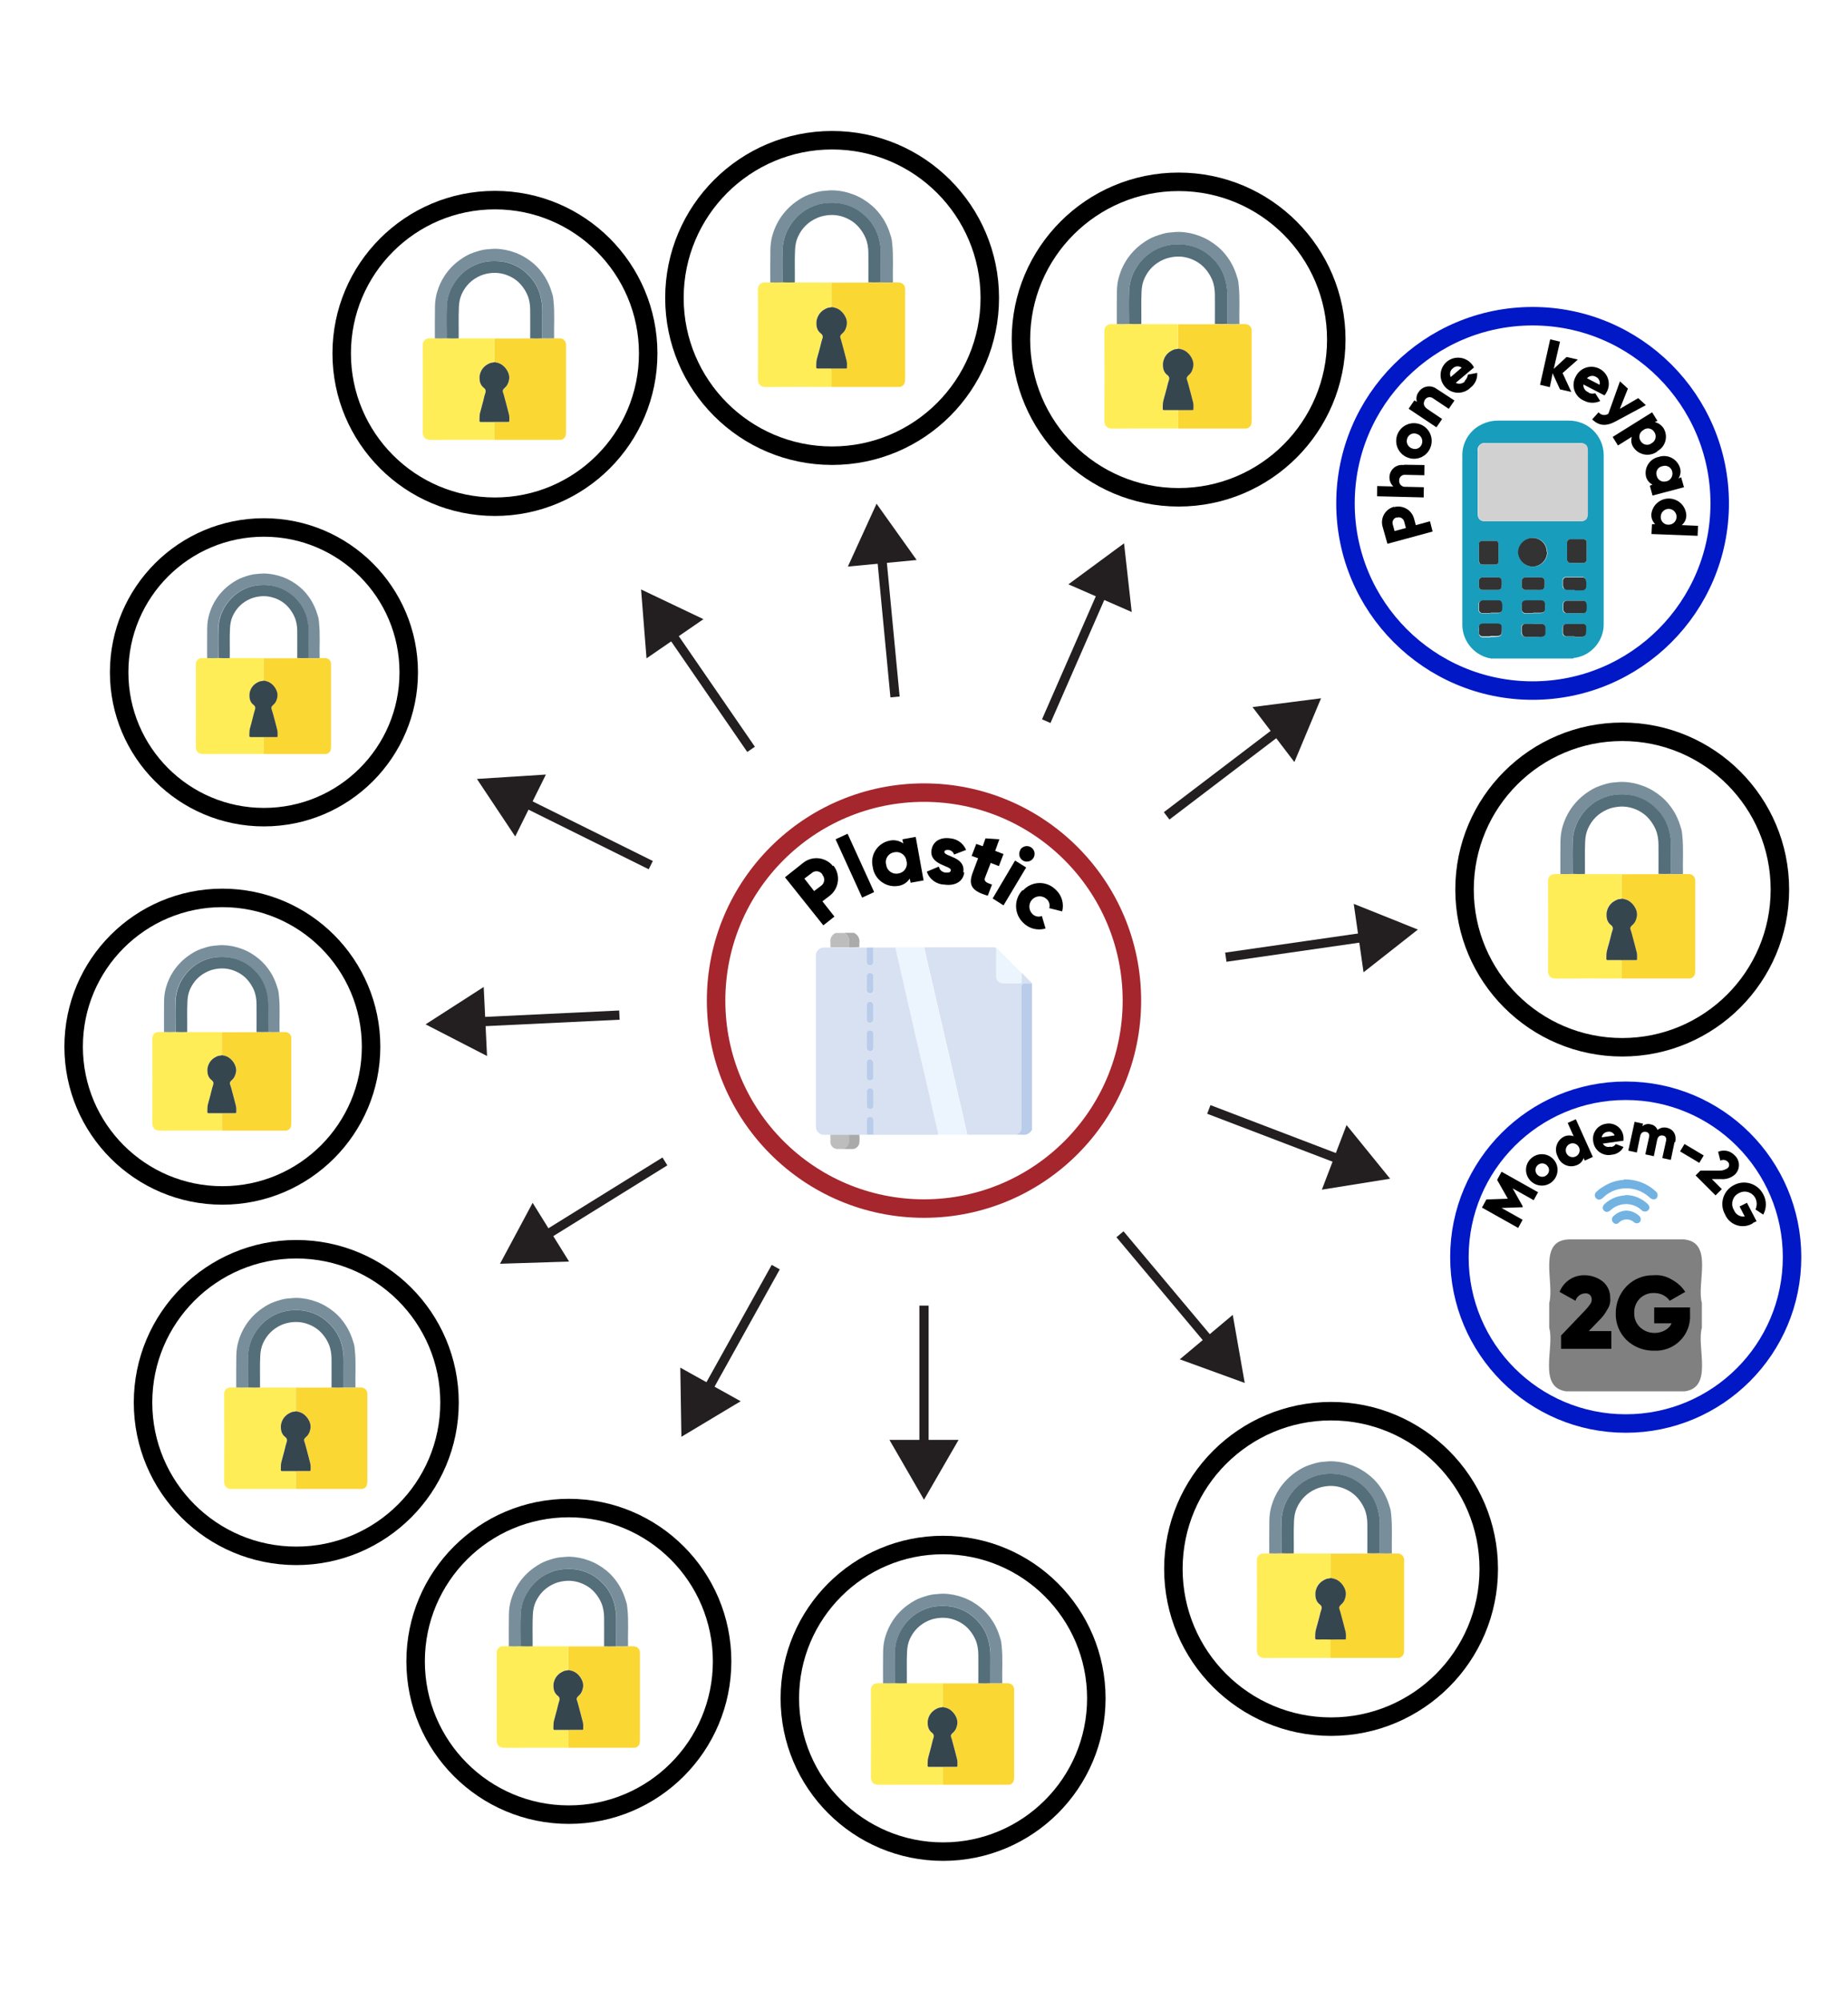 <?xml version="1.0" encoding="UTF-8"?><svg id="Layer_1" xmlns="http://www.w3.org/2000/svg" viewBox="0 0 400 433"><defs><style>.cls-1{stroke:#a5262d;}.cls-1,.cls-2,.cls-3{stroke-width:4px;}.cls-1,.cls-2,.cls-3,.cls-4{fill:none;stroke-miterlimit:10;}.cls-2{stroke:#000;}.cls-5{fill:#fff;}.cls-6{fill:#72b3e2;}.cls-3{stroke:#0018c6;}.cls-7{fill:#d1d1d1;}.cls-8{fill:#546e7a;}.cls-9{fill:#bacce9;}.cls-10{fill:#c7c7c7;}.cls-11{fill:#bdbdbd;}.cls-12{fill:#333;}.cls-13{fill:#ecf5fe;}.cls-14{fill:#ffed58;}.cls-4{stroke:#231f20;stroke-width:2px;}.cls-15{fill:gray;}.cls-16{fill:#36464e;}.cls-17{fill:#199dbc;}.cls-18{fill:#72b2e2;}.cls-19{fill:#b9cce9;}.cls-20{fill:#aaa;}.cls-21{fill:#788f9b;}.cls-22{fill:#fbd734;}.cls-23{fill:#d7e1f2;}.cls-24{fill:#231f20;}</style></defs><circle class="cls-1" cx="200" cy="216.5" r="45"/><path d="m180.41,187.3c1.57,2.02,1.21,4.92-.8,6.5l-1.6,1.22,2.6,3.3-2.4,1.9-8.3-10.4,3.9-3.1c1.97-1.6,4.87-1.31,6.47.66,0,.01.02.02.03.04l.1-.12Zm-2.4,1.9c-.47-.71-1.43-.9-2.14-.43-.06.04-.11.08-.16.13l-1.6,1.2,2.1,2.7,1.6-1.2c.69-.56.79-1.58.23-2.27,0-.01-.02-.02-.03-.03v-.1Z"/><path d="m180.86,181.6l2.6-1.2,5.75,12.62-2.6,1.2-5.75-12.62Z"/><path d="m198.21,181.1l1.7,9.4-2.8.5-.2-.9c-.58.9-1.53,1.49-2.6,1.6-2.61.37-5.03-1.46-5.4-4.07,0,0,0-.02,0-.03-.62-2.51.92-5.04,3.43-5.66.06-.01.11-.03.17-.04,1.04-.24,2.13-.03,3,.6l-.2-.9,2.8-.5h.1Zm-2,5.2c-.14-1.2-1.22-2.06-2.42-1.93-.06,0-.12.02-.18.03-1.17.14-2,1.2-1.87,2.36.01.11.04.23.07.34.14,1.2,1.22,2.06,2.42,1.93.06,0,.12-.02.18-.03,1.17-.14,2-1.2,1.87-2.36-.01-.11-.04-.23-.07-.34Z"/><path d="m208.71,188.8c-.3,2.2-2.3,2.9-4.3,2.6-1.73-.04-3.25-1.16-3.8-2.8l2.6-1.1c.14.73.76,1.26,1.5,1.3.7,0,1,0,1.1-.5.1-1-4.6-1.1-4.2-4.3.3-2.1,2.1-2.9,4.1-2.6,1.51.13,2.82,1.1,3.4,2.5l-2.6,1c-.16-.54-.64-.94-1.2-1-.5,0-.8,0-.9.4-.1,1.1,4.6,1,4.1,4.4l.2.1Z"/><path d="m214.41,186.8l-1.2,3.1c-.3.8.3,1.1,1.5,1.5l-.9,2.4c-3.6-1-4.2-2.4-3.3-4.9l1.2-3.2-1.4-.5,1-2.6,1.4.5.6-1.7,3,.2-.9,2.5,1.8.7-1,2.6-1.8-.7v.1Z"/><path d="m219.71,186.2l2.4,1.5-4.9,8.2-2.35-1.5,4.85-8.2Zm1.1-2.3c.47-.8,1.5-1.07,2.3-.6.8.47,1.07,1.5.6,2.3-.47.8-1.5,1.07-2.3.6-.78-.47-1.04-1.49-.56-2.28,0,0,0-.01.01-.02h-.05Z"/><path d="m221.41,192.7c1.78-2.01,4.86-2.2,6.87-.41.08.07.15.14.23.21,1.3,1.19,1.84,2.99,1.4,4.7l-2.8-.7c.21-.73-.02-1.51-.6-2-.92-.82-2.33-.73-3.15.19-.76.86-.74,2.17.05,3.01.53.59,1.36.79,2.1.5l.8,2.7c-1.7.51-3.54.05-4.8-1.2-2.02-1.89-2.12-5.05-.23-7.07.01-.01.02-.02.03-.03l.1.1Z"/><path class="cls-23" d="m223.38,212.73v.1h-1.6q-.68,0-.68.69v30.33c.02.44-.13.88-.42,1.21-.19.22-.49.25-.68.45h-10.68c0-.09,0-.18,0-.27l-1.23-5.36c-.72-3.12-1.43-6.23-2.15-9.35-1.05-4.55-2.11-9.1-3.16-13.64-.92-4-1.84-7.97-2.75-11.92h15c.23-.04.46.03.63.18v6.21c.02.73.59,1.32,1.32,1.37h3.78c.28,0,.38-.09.38-.36v-1.84c.12,0,.17.11.24.19l2,2.01Z"/><path class="cls-19" d="m223.38,244.42c-.39.8-1.26,1.25-2.14,1.1-.41-.02-.82-.02-1.23,0,.19-.2.49-.24.67-.45.29-.34.44-.77.42-1.21v-30.35q0-.69.69-.69h1.59v31.6Z"/><path class="cls-11" d="m179.75,204.88v-.9c-.16-.88.3-1.75,1.11-2.11h2c0,.07.04.14.1.19.6.38.92,1.08.82,1.78-.02.38-.02.75,0,1.13h-3.92l-.11-.09Z"/><path class="cls-20" d="m183.75,205.02v-1.13c.15-.73-.17-1.48-.81-1.87-.06-.05-.1-.12-.11-.19h2c.89.41,1.38,1.37,1.17,2.33v.77l-2.25.09Z"/><path class="cls-13" d="m209.32,245.51h-6.22c0-.06,0-.12,0-.18l-1.83-8-3.18-13.66c-1.07-4.62-2.14-9.24-3.23-13.86-.37-1.61-.73-3.22-1.1-4.83h6.22c.91,4,1.82,7.97,2.74,11.91,1.05,4.55,2.11,9.09,3.17,13.64.72,3.12,1.43,6.23,2.14,9.35.41,1.79.82,3.58,1.24,5.36.02.09.04.18.05.27Z"/><path class="cls-13" d="m215.62,205.15c.13.03.26.1.34.21l5,5c.05.05.1.11.14.18v1.83c0,.27-.1.36-.38.36h-3.78c-.72-.06-1.29-.64-1.32-1.37v-6.21Z"/><path class="cls-23" d="m193.79,205.02c.37,1.61.73,3.22,1.1,4.83,1.06,4.62,2.12,9.24,3.19,13.86l3.18,13.65,1.83,8c0,.06,0,.12,0,.18h-14.05v-3c0-.51-.27-.81-.71-.82s-.75.29-.75.82v3h-9.22c-.95.02-1.73-.74-1.75-1.69,0-.01,0-.03,0-.04v-37.11c.01-.94.78-1.69,1.72-1.68.01,0,.02,0,.03,0h9.23v3c-.06.4.22.77.62.82.03,0,.06,0,.09,0,.46,0,.75-.29.75-.83v-3h4.74Zm-4.74,20.27v-1.55c0-.4-.33-.73-.73-.73-.4,0-.73.33-.73.73h0v3c-.04.39.24.74.64.78.04,0,.08,0,.11,0,.4,0,.72-.33.71-.73,0-.02,0-.04,0-.05,0-.47,0-.96,0-1.45Zm-1.47,6.14v1.55c0,.4.33.73.73.73.4,0,.73-.33.73-.73h0v-3.06c-.03-.41-.35-.73-.76-.76-.39,0-.7.31-.7.7,0,.02,0,.03,0,.05v1.52Zm0-12.41v1.5c-.02.41.29.77.71.79h0c.42-.05.74-.4.75-.82v-2.91c0-.55-.26-.83-.74-.83s-.71.29-.72.81,0,1,0,1.46Zm0-6.27v1.51c-.04.37.22.71.59.76.04,0,.08,0,.12,0,.39.03.72-.26.75-.64,0-.05,0-.09,0-.14v-2.92c.04-.38-.23-.73-.61-.78-.04,0-.08,0-.13,0-.45,0-.71.28-.72.8s0,.94,0,1.41h0Zm1.47,25v-1.47c0-.52-.27-.8-.72-.81-.39-.02-.72.27-.74.65,0,.04,0,.08,0,.13v2.92c-.05.38.21.72.59.78.05,0,.09,0,.14,0,.46,0,.71-.29.72-.8s0-.94,0-1.42v.02Z"/><path class="cls-19" d="m189.04,205.02v3c0,.53-.29.84-.75.82s-.7-.31-.71-.82v-3h1.46Z"/><path class="cls-11" d="m179.86,245.52h3.93v1.19c.1.83-.39,1.62-1.18,1.9h-1.27c-.84.04-1.56-.61-1.6-1.46,0-.05,0-.1,0-.14v-1.41l.12-.08Z"/><path class="cls-20" d="m182.57,248.61c.78-.29,1.27-1.07,1.18-1.9v-1.19h2.25c.07.6.07,1.21,0,1.81-.13.78-.82,1.34-1.61,1.29h-1.82Z"/><path class="cls-19" d="m187.59,245.51v-3c0-.54.29-.84.75-.83.4,0,.72.34.72.74,0,.03,0,.06,0,.09v3h-1.46Z"/><path class="cls-10" d="m179.86,205.02h-.09s0-.06,0-.09l.09.09Z"/><path class="cls-10" d="m179.86,245.52l-.07.09s0-.06,0-.09h.07Z"/><path class="cls-9" d="m189.05,225.29v1.46c0,.4-.33.73-.73.73-.4,0-.73-.33-.73-.73h0v-3c-.04-.39.25-.74.64-.78.02,0,.05,0,.07,0,.4-.02.73.29.75.69,0,.03,0,.06,0,.09,0,.49,0,1.03,0,1.54Z"/><path class="cls-19" d="m187.59,231.43v-1.5c-.03-.38.25-.71.63-.75.02,0,.05,0,.07,0,.4.03.72.36.75.76v3.06c.03.37-.24.7-.62.74-.04,0-.08,0-.11,0-.38.02-.7-.27-.72-.66,0-.03,0-.07,0-.1,0-.51,0-1.03,0-1.55Z"/><path class="cls-19" d="m187.59,219.02v-1.46c0-.52.26-.8.71-.8s.74.27.74.82v2.92c0,.42-.33.77-.75.81-.41-.02-.73-.37-.71-.79h0c0-.5.01-1,.01-1.5Z"/><path class="cls-19" d="m187.59,212.75v-1.41c0-.52.26-.8.72-.8.38-.03.71.26.73.64,0,.05,0,.09,0,.14v2.92c0,.4-.33.73-.73.73-.4,0-.73-.33-.73-.73h0c-.01-.46,0-.98,0-1.49Z"/><path class="cls-19" d="m189.05,237.73v1.42c0,.51-.27.8-.72.8-.38.03-.71-.26-.73-.64,0-.05,0-.09,0-.14v-2.92c-.04-.38.23-.73.61-.78.04,0,.08,0,.13,0,.45,0,.7.29.71.81v1.45Z"/><path class="cls-18" d="m351.41,255.21c2.57-.12,5.08.8,6.96,2.56.45.34.56.97.24,1.44-.32.4-.88.4-1.44,0-1.45-1.42-3.42-2.17-5.44-2.08-1.69.04-3.31.7-4.56,1.84-.14.16-.3.29-.48.4-.39.31-.96.24-1.27-.15,0,0,0,0-.01-.01-.28-.35-.28-.85,0-1.2.49-.51,1.06-.95,1.68-1.28,1.32-.86,2.83-1.35,4.4-1.44l-.08-.08Z"/><path class="cls-6" d="m351.81,258.57c1.75-.01,3.44.65,4.72,1.84.56.48.64,1.04.24,1.44-.39.4-1.03.4-1.43.01,0,0,0,0-.01-.01-1.89-1.76-4.83-1.76-6.72,0-.56.48-1.04.48-1.44.08s-.32-.96.16-1.44c1.23-1.12,2.82-1.78,4.48-1.84v-.08Z"/><path class="cls-6" d="m351.89,261.93c1.06,0,2.09.41,2.88,1.12.38.31.49.85.24,1.28h0c-.3.4-.87.47-1.27.17,0,0,0,0-.01-.01h0c-.92-.86-2.36-.86-3.28,0-.27.35-.77.43-1.12.16-.06-.05-.11-.1-.16-.16l-.08-.08c-.31-.42-.23-1.01.19-1.32.02-.01.04-.03.05-.04h0c.76-.71,1.76-1.11,2.8-1.12h-.24Z"/><path class="cls-15" d="m368.37,281.93c-1.2-4.24,2.64-13.2-3.92-13.76h-24.8c-6.96.16-3.12,9.44-4.32,13.76v5.36c1.2,4.24-2.56,12.88,3.68,13.76h25.6c6.32-.8,2.56-9.6,3.76-13.76v-5.36Z"/><circle class="cls-3" cx="351.89" cy="272.01" r="36"/><path d="m332.93,257.93l-.96,1.76-4.56-2.56,2.16,3.84v.24l-4.56.16,4.56,2.56-.96,1.76-7.84-4.4.96-1.76,4.64-.16-2.32-4.08.96-1.76,7.84,4.4h.08Z"/><path d="m331.17,255.37c-1.24-1.37-1.14-3.48.23-4.72.03-.03.06-.05.09-.08,1.42-1.23,3.56-1.09,4.8.32,1.24,1.41,1.09,3.56-.32,4.8s-3.56,1.09-4.8-.32Zm3.68-3.2c-.55-.58-1.47-.6-2.05-.04-.58.55-.6,1.47-.04,2.05.54.56,1.43.6,2.01.08.59-.47.69-1.33.23-1.92-.04-.06-.09-.11-.15-.16h0Z"/><path d="m341.09,242.17l3.68,8.16-1.76.8-.24-.56c-.22.7-.75,1.26-1.44,1.52-1.58.68-3.4-.05-4.08-1.63-.03-.07-.06-.14-.08-.21-.83-1.53-.26-3.44,1.27-4.27.03-.02.06-.03.09-.05.65-.3,1.4-.33,2.08-.08l-1.28-2.88,1.76-.8Zm.64,6c-.39-.73-1.3-1.01-2.03-.62-.73.39-1.01,1.3-.62,2.03.37.7,1.22.99,1.94.67.76-.33,1.1-1.21.77-1.97-.02-.04-.03-.07-.05-.11Z"/><path d="m348.61,248.17c.46.01.9-.23,1.12-.64l1.68.64c-.5.97-1.47,1.6-2.56,1.68-1.81.38-3.58-.79-3.95-2.59-.02-.09-.04-.19-.05-.29-.31-1.8.9-3.51,2.7-3.81.06-.01.12-.02.18-.03,1.75-.27,3.38.92,3.65,2.67.01.07.02.14.03.21v.8l-4.48.64c.32.6,1.04.87,1.68.64v.08Zm.88-2.48c-.23-.61-.88-.95-1.52-.8-.65.07-1.17.56-1.28,1.2l2.72-.4h.08Z"/><path d="m362.45,247.13l-.8,3.84-1.84-.4.8-3.68c.16-.64-.08-1.12-.72-1.2s-1.04.24-1.2.96l-.72,3.52-1.84-.4.8-3.68c.16-.64-.08-1.12-.72-1.2s-1.04.24-1.2.96l-.72,3.52-1.84-.4,1.36-6.24,1.84.4-.16.56c.5-.45,1.2-.6,1.84-.4.66.11,1.21.57,1.44,1.2.55-.46,1.29-.64,2-.48,1.44.32,2.16,1.52,1.84,3.12h-.16Z"/><path d="m364.61,247.53l4.16,2.48-.96,1.6-4.16-2.48.96-1.6Z"/><path d="m367.89,253.29h4.32c.63.01,1.25-.19,1.76-.56.38-.34.4-.92.06-1.3-.02-.02-.04-.04-.06-.06-.42-.43-1.07-.53-1.6-.24l-.48-1.92c1.21-.52,2.61-.23,3.52.72,1.19,1.04,1.32,2.84.28,4.03-.04.04-.08.09-.12.13-.8.74-1.87,1.11-2.96,1.04h-2.08l2.16,2.16-1.36,1.36-4.32-4.32,1.04-1.04h-.16Z"/><path d="m379.33,264.73c-1.97,1.17-4.52.51-5.69-1.46-.09-.15-.17-.3-.23-.46-1.27-2.2-.51-5,1.68-6.27.08-.04.16-.09.24-.13,2.27-1.2,5.09-.33,6.29,1.94,0,.02.02.04.03.06.76,1.37.76,3.03,0,4.4l-1.68-1.12c.36-.76.36-1.64,0-2.4-.62-1.28-2.17-1.82-3.45-1.2-.05.02-.1.05-.15.08-1.27.61-1.8,2.14-1.19,3.41.05.09.1.19.15.27.36.94,1.32,1.5,2.32,1.36l-1.12-2.16,1.6-.8,2.08,4-.72.32-.16.16Z"/><path d="m337.89,291.85v-2.88l5.2-5.44c.41-.42.78-.88,1.12-1.36.21-.3.33-.67.32-1.04-.01-.36-.15-.7-.4-.96-.29-.25-.66-.36-1.04-.32-.96.03-1.8.68-2.08,1.6l-3.44-1.92c.88-2.26,3.1-3.7,5.52-3.6,1.39.02,2.74.5,3.84,1.36,1.06.89,1.65,2.22,1.6,3.6.09.88-.14,1.76-.64,2.48-.48.89-1.1,1.7-1.84,2.4l-2.16,2.24h4.88v3.84h-10.88Z"/><path d="m365.81,282.89v1.6c.2,4.09-2.95,7.56-7.04,7.76-.24.01-.48.01-.72,0-2.23.05-4.39-.78-6-2.32-1.54-1.52-2.38-3.6-2.32-5.76-.02-2.18.81-4.27,2.32-5.84,1.53-1.58,3.64-2.45,5.84-2.4,1.4-.13,2.81.21,4,.96,1.17.62,2.17,1.53,2.88,2.64l-3.36,1.92c-.36-.5-.82-.91-1.36-1.2-.64-.33-1.36-.49-2.08-.48-1.13-.03-2.23.4-3.04,1.2-.81.83-1.25,1.96-1.2,3.12-.05,1.14.39,2.24,1.2,3.04.88.85,2.06,1.31,3.28,1.28,1.36,0,3.04-.72,3.6-2.08h-3.76v-3.44h7.76,0Z"/><path class="cls-22" d="m76.92,300.2c.42,0,.84.02,1.27.02.72,0,1.31.59,1.32,1.31,0,.66,0,1.32,0,1.98,0,5.59,0,11.19,0,16.78,0,.36-.01.73-.12,1.09-.13.42-.64.79-1.08.79-4.74,0-9.48,0-14.21,0-.02,0-.04,0-.06,0,0-1.29,0-2.57,0-3.86.99,0,1.97,0,2.96-.01.13,0,.27.03.27-.18,0-.49.04-.99-.07-1.45-.31-1.26-.67-2.51-.99-3.76-.09-.34-.18-.67-.3-1-.19-.51.16-.78.47-1.07.51-.47.72-1.05.85-1.73.25-1.41-.93-3.1-2.28-3.53-.04-.07-.1-.11-.19-.07-.07-.02-.14-.03-.21-.05-.03-.04-.07-.06-.12-.03-.13-.02-.26-.04-.39-.06,0-1.71,0-3.42,0-5.13,2.43,0,4.86,0,7.29-.01.15,0,.3-.01.45-.02.87.03,1.74.04,2.61,0,.85.05,1.7.04,2.55,0Z"/><path class="cls-14" d="m64.02,318.31c0,1.29,0,2.57,0,3.86-.49,0-.98,0-1.46,0-4.13,0-8.26-.02-12.4.01-1.09,0-1.65-.58-1.65-1.65.03-6.32.03-12.65,0-18.97,0-.76.61-1.36,1.33-1.35.42,0,.84-.01,1.27-.02.85.02,1.7.04,2.55-.01.87.05,1.73.03,2.6.01.14,0,.28.02.42.02,2.44,0,4.88,0,7.32.01,0,1.71,0,3.42,0,5.13-.27.13-.58.07-.87.18-1.21.47-2.01,1.28-2.29,2.57-.05.03-.09.06-.03.12-.1,1.06.01,2.04.97,2.74.3.22.42.55.29.97-.08.25-.17.5-.23.76-.17.71-.36,1.41-.54,2.12-.14.52-.3,1.04-.42,1.56-.12.52-.09,1.05-.11,1.58,0,.27.06.35.34.35.96-.01,1.93,0,2.9,0Z"/><path class="cls-21" d="m53.68,300.2c-.85.05-1.7.03-2.55.01,0-2.3-.02-4.6.02-6.9.02-1.06.16-2.12.47-3.15.37-1.24.9-2.41,1.61-3.49.89-1.35,2-2.5,3.32-3.44.87-.62,1.78-1.17,2.78-1.52.99-.34,2-.69,3.07-.76.6-.04,1.2-.13,1.8-.12,1.5.03,2.95.32,4.36.85,1.41.53,2.67,1.29,3.83,2.25.99.83,1.81,1.81,2.5,2.89.49.77.88,1.58,1.21,2.44.18.47.31.96.47,1.43.15.43.18.9.23,1.36.3,2.71.07,5.43.14,8.15-.85.03-1.7.04-2.55,0,0-1.94-.01-3.88.01-5.82.01-1.12-.13-2.21-.4-3.29-.38-1.51-1.09-2.88-2.11-4.05-1.25-1.43-2.77-2.51-4.6-3.09-1.3-.41-2.62-.54-3.99-.46-1.27.07-2.46.37-3.59.9-1.88.88-3.36,2.22-4.46,3.98-.95,1.52-1.46,3.2-1.53,4.96-.08,2.29-.02,4.58-.02,6.86Z"/><path class="cls-8" d="m71.76,300.21c0-2.06.02-4.12,0-6.18-.01-1.1-.17-2.18-.6-3.2-.35-.81-.81-1.54-1.39-2.21-.86-1-1.93-1.69-3.15-2.13-1.12-.41-2.3-.54-3.51-.39-.74.09-1.45.26-2.12.55-1.85.81-3.21,2.13-4.06,3.99-.39.87-.55,1.77-.6,2.72-.11,2.28-.02,4.57-.05,6.85-.87.02-1.74.04-2.6-.01,0-2.29-.07-4.58.02-6.86.06-1.77.58-3.44,1.53-4.96,1.1-1.77,2.58-3.11,4.46-3.98,1.13-.53,2.32-.83,3.59-.9,1.37-.08,2.69.05,3.99.46,1.84.58,3.35,1.66,4.6,3.09,1.02,1.17,1.73,2.53,2.11,4.05.27,1.08.41,2.17.4,3.29-.02,1.94,0,3.88-.01,5.82-.87.05-1.74.03-2.61,0Z"/><path class="cls-16" d="m64.02,318.31c-.97,0-1.93-.02-2.9,0-.28,0-.35-.08-.34-.35.02-.53-.01-1.06.11-1.58.13-.52.29-1.04.42-1.56.19-.71.38-1.41.54-2.12.06-.26.16-.51.23-.76.12-.41,0-.75-.29-.97-.95-.7-1.06-1.68-.97-2.74.05-.03.05-.07.03-.12.29-1.28,1.09-2.1,2.29-2.57.29-.11.59-.05.87-.18.13.02.26.04.39.06.03.07.06.11.12.03.07.02.14.03.21.05.04.09.12.07.19.07,1.34.43,2.53,2.12,2.28,3.53-.12.68-.34,1.26-.85,1.73-.31.28-.66.55-.47,1.07.12.33.22.66.3,1,.32,1.26.69,2.5.99,3.76.11.47.08.97.07,1.45,0,.21-.15.18-.27.18-.99,0-1.97,0-2.96.01Z"/><path class="cls-8" d="m64.93,305.57c-.07,0-.15.02-.19-.07.09-.04.14,0,.19.07Z"/><path class="cls-8" d="m64.53,305.46c-.06.08-.09.04-.12-.03.05-.03.09-.01.12.03Z"/><path class="cls-21" d="m60.86,308.11s.03.09-.03.12c-.07-.06-.03-.09.03-.12Z"/><circle class="cls-2" cx="64.13" cy="303.47" r="33.17"/><path class="cls-22" d="m135.92,356.2c.42,0,.84.02,1.27.02.72,0,1.31.59,1.32,1.31,0,.66,0,1.32,0,1.98,0,5.59,0,11.19,0,16.78,0,.36-.01.73-.12,1.09-.13.42-.64.79-1.08.79-4.74,0-9.48,0-14.21,0-.02,0-.04,0-.06,0,0-1.29,0-2.57,0-3.86.99,0,1.97,0,2.96-.01.13,0,.27.03.27-.18,0-.49.04-.99-.07-1.45-.31-1.26-.67-2.51-.99-3.76-.09-.34-.18-.67-.3-1-.19-.51.16-.78.47-1.07.51-.47.72-1.05.85-1.73.25-1.41-.93-3.1-2.28-3.53-.04-.07-.1-.11-.19-.07-.07-.02-.14-.03-.21-.05-.03-.04-.07-.06-.12-.03-.13-.02-.26-.04-.39-.06,0-1.71,0-3.42,0-5.13,2.43,0,4.86,0,7.29-.01.15,0,.3-.01.45-.02.87.03,1.74.04,2.61,0,.85.05,1.7.04,2.55,0Z"/><path class="cls-14" d="m123.02,374.31c0,1.29,0,2.57,0,3.86-.49,0-.98,0-1.46,0-4.13,0-8.26-.02-12.4.01-1.09,0-1.65-.58-1.65-1.65.03-6.32.03-12.65,0-18.97,0-.76.61-1.36,1.33-1.35.42,0,.84-.01,1.27-.02.85.02,1.7.04,2.55-.01.87.05,1.73.03,2.6.01.14,0,.28.02.42.02,2.44,0,4.88,0,7.32.01,0,1.71,0,3.42,0,5.13-.27.13-.58.07-.87.18-1.21.47-2.01,1.28-2.29,2.57-.05.03-.09.06-.03.12-.1,1.06.01,2.04.97,2.74.3.22.42.55.29.97-.08.25-.17.5-.23.76-.17.71-.36,1.41-.54,2.12-.14.52-.3,1.04-.42,1.56-.12.52-.09,1.05-.11,1.58,0,.27.06.35.34.35.96-.01,1.93,0,2.9,0Z"/><path class="cls-21" d="m112.68,356.2c-.85.05-1.7.03-2.55.01,0-2.3-.02-4.6.02-6.9.02-1.06.16-2.12.47-3.15.37-1.24.9-2.41,1.61-3.49.89-1.35,2-2.5,3.32-3.44.87-.62,1.78-1.17,2.78-1.52.99-.34,2-.69,3.07-.76.6-.04,1.2-.13,1.8-.12,1.5.03,2.95.32,4.36.85,1.41.53,2.67,1.29,3.83,2.25.99.83,1.81,1.81,2.5,2.89.49.77.88,1.58,1.21,2.44.18.47.31.96.47,1.43.15.43.18.9.23,1.36.3,2.71.07,5.43.14,8.15-.85.03-1.7.04-2.55,0,0-1.94-.01-3.88.01-5.82.01-1.12-.13-2.21-.4-3.29-.38-1.51-1.09-2.88-2.11-4.05-1.25-1.43-2.77-2.51-4.6-3.09-1.3-.41-2.62-.54-3.99-.46-1.27.07-2.46.37-3.59.9-1.88.88-3.36,2.22-4.46,3.98-.95,1.52-1.46,3.2-1.53,4.96-.08,2.29-.02,4.58-.02,6.86Z"/><path class="cls-8" d="m130.76,356.21c0-2.06.02-4.12,0-6.18-.01-1.1-.17-2.18-.6-3.2-.35-.81-.81-1.54-1.39-2.21-.86-1-1.93-1.69-3.15-2.13-1.12-.41-2.3-.54-3.51-.39-.74.09-1.45.26-2.12.55-1.85.81-3.21,2.13-4.06,3.99-.39.87-.55,1.77-.6,2.72-.11,2.28-.02,4.57-.05,6.85-.87.02-1.74.04-2.6-.01,0-2.29-.07-4.58.02-6.86.06-1.77.58-3.44,1.53-4.96,1.1-1.77,2.58-3.11,4.46-3.98,1.13-.53,2.32-.83,3.59-.9,1.37-.08,2.69.05,3.99.46,1.84.58,3.35,1.66,4.6,3.09,1.02,1.17,1.73,2.53,2.11,4.05.27,1.08.41,2.17.4,3.29-.02,1.94,0,3.88-.01,5.82-.87.05-1.74.03-2.61,0Z"/><path class="cls-16" d="m123.02,374.31c-.97,0-1.93-.02-2.9,0-.28,0-.35-.08-.34-.35.02-.53-.01-1.06.11-1.58.13-.52.29-1.04.42-1.56.19-.71.38-1.41.54-2.12.06-.26.16-.51.23-.76.12-.41,0-.75-.29-.97-.95-.7-1.06-1.68-.97-2.74.05-.03.05-.07.03-.12.29-1.28,1.09-2.1,2.29-2.57.29-.11.59-.05.87-.18.13.02.26.04.39.06.03.07.06.11.12.03.07.02.14.03.21.05.04.09.12.07.19.07,1.34.43,2.53,2.12,2.28,3.53-.12.68-.34,1.26-.85,1.73-.31.28-.66.55-.47,1.07.12.33.22.66.3,1,.32,1.26.69,2.5.99,3.76.11.47.08.97.07,1.45,0,.21-.15.18-.27.18-.99,0-1.97,0-2.96.01Z"/><path class="cls-8" d="m123.93,361.57c-.07,0-.15.02-.19-.07.09-.04.14,0,.19.07Z"/><path class="cls-8" d="m123.53,361.46c-.06.08-.09.04-.12-.03.05-.03.09-.01.12.03Z"/><path class="cls-21" d="m119.86,364.11s.03.09-.03.12c-.07-.06-.03-.09.03-.12Z"/><circle class="cls-2" cx="123.13" cy="359.47" r="33.17"/><path class="cls-22" d="m216.92,364.2c.42,0,.84.02,1.27.02.72,0,1.31.59,1.32,1.31,0,.66,0,1.32,0,1.98,0,5.59,0,11.19,0,16.78,0,.36-.01.73-.12,1.09-.13.42-.64.79-1.08.79-4.74,0-9.48,0-14.21,0-.02,0-.04,0-.06,0,0-1.29,0-2.57,0-3.86.99,0,1.97,0,2.96-.01.13,0,.27.03.27-.18,0-.49.04-.99-.07-1.45-.31-1.26-.67-2.51-.99-3.76-.09-.34-.18-.67-.3-1-.19-.51.16-.78.47-1.07.51-.47.72-1.05.85-1.73.25-1.41-.93-3.1-2.28-3.53-.04-.07-.1-.11-.19-.07-.07-.02-.14-.03-.21-.05-.03-.04-.07-.06-.12-.03-.13-.02-.26-.04-.39-.06,0-1.71,0-3.42,0-5.13,2.43,0,4.86,0,7.29-.01.15,0,.3-.01.45-.02.87.03,1.74.04,2.61,0,.85.05,1.7.04,2.55,0Z"/><path class="cls-14" d="m204.02,382.31c0,1.29,0,2.57,0,3.86-.49,0-.98,0-1.46,0-4.13,0-8.26-.02-12.4.01-1.09,0-1.65-.58-1.65-1.65.03-6.32.03-12.65,0-18.97,0-.76.61-1.36,1.33-1.35.42,0,.84-.01,1.27-.02.85.02,1.7.04,2.55-.01.87.05,1.73.03,2.6.01.14,0,.28.02.42.02,2.44,0,4.88,0,7.32.01,0,1.71,0,3.42,0,5.13-.27.13-.58.07-.87.18-1.21.47-2.01,1.28-2.29,2.57-.05.03-.09.06-.03.12-.1,1.06.01,2.04.97,2.74.3.22.42.55.29.97-.08.25-.17.5-.23.76-.17.71-.36,1.41-.54,2.12-.14.52-.3,1.04-.42,1.56-.12.52-.09,1.05-.11,1.58,0,.27.06.35.34.35.96-.01,1.93,0,2.9,0Z"/><path class="cls-21" d="m193.68,364.2c-.85.05-1.7.03-2.55.01,0-2.3-.02-4.6.02-6.9.02-1.06.16-2.12.47-3.15.37-1.24.9-2.41,1.61-3.49.89-1.35,2-2.5,3.32-3.44.87-.62,1.78-1.17,2.78-1.52.99-.34,2-.69,3.07-.76.6-.04,1.2-.13,1.8-.12,1.5.03,2.95.32,4.36.85,1.41.53,2.67,1.29,3.83,2.25.99.83,1.81,1.81,2.5,2.89.49.77.88,1.58,1.21,2.44.18.47.31.96.47,1.43.15.43.18.9.23,1.36.3,2.71.07,5.43.14,8.15-.85.03-1.7.04-2.55,0,0-1.94-.01-3.88.01-5.82.01-1.12-.13-2.21-.4-3.29-.38-1.51-1.09-2.88-2.11-4.05-1.25-1.43-2.77-2.51-4.6-3.09-1.3-.41-2.62-.54-3.99-.46-1.27.07-2.46.37-3.59.9-1.88.88-3.36,2.22-4.46,3.98-.95,1.52-1.46,3.2-1.53,4.96-.08,2.29-.02,4.58-.02,6.86Z"/><path class="cls-8" d="m211.76,364.21c0-2.06.02-4.12,0-6.18-.01-1.1-.17-2.18-.6-3.2-.35-.81-.81-1.54-1.39-2.21-.86-1-1.93-1.69-3.15-2.13-1.12-.41-2.3-.54-3.51-.39-.74.09-1.45.26-2.12.55-1.85.81-3.21,2.13-4.06,3.99-.39.87-.55,1.77-.6,2.72-.11,2.28-.02,4.57-.05,6.85-.87.02-1.74.04-2.6-.01,0-2.29-.07-4.58.02-6.86.06-1.77.58-3.44,1.53-4.96,1.1-1.77,2.58-3.11,4.46-3.98,1.13-.53,2.32-.83,3.59-.9,1.37-.08,2.69.05,3.99.46,1.84.58,3.35,1.66,4.6,3.09,1.02,1.17,1.73,2.53,2.11,4.05.27,1.08.41,2.17.4,3.29-.02,1.94,0,3.88-.01,5.82-.87.05-1.74.03-2.61,0Z"/><path class="cls-16" d="m204.02,382.31c-.97,0-1.93-.02-2.9,0-.28,0-.35-.08-.34-.35.02-.53-.01-1.06.11-1.58.13-.52.29-1.04.42-1.56.19-.71.38-1.41.54-2.12.06-.26.16-.51.23-.76.12-.41,0-.75-.29-.97-.95-.7-1.06-1.68-.97-2.74.05-.03.05-.07.03-.12.29-1.28,1.09-2.1,2.29-2.57.29-.11.59-.05.87-.18.13.02.26.04.39.06.03.07.06.11.12.03.07.02.14.03.21.05.04.09.12.07.19.07,1.34.43,2.53,2.12,2.28,3.53-.12.68-.34,1.26-.85,1.73-.31.28-.66.55-.47,1.07.12.33.22.66.3,1,.32,1.26.69,2.5.99,3.76.11.47.08.97.07,1.45,0,.21-.15.18-.27.18-.99,0-1.97,0-2.96.01Z"/><path class="cls-8" d="m204.93,369.57c-.07,0-.15.02-.19-.07.09-.04.14,0,.19.07Z"/><path class="cls-8" d="m204.53,369.46c-.06.08-.09.04-.12-.03.05-.03.09-.01.12.03Z"/><path class="cls-21" d="m200.86,372.11s.03.09-.03.12c-.07-.06-.03-.09.03-.12Z"/><circle class="cls-2" cx="204.13" cy="367.47" r="33.17"/><path class="cls-22" d="m364.29,189.11c.43,0,.87.02,1.3.02.74,0,1.34.6,1.35,1.35,0,.68,0,1.36,0,2.04,0,5.76,0,11.51,0,17.27,0,.37-.01.76-.13,1.12-.14.43-.66.81-1.11.81-4.88,0-9.75,0-14.63,0-.02,0-.04,0-.07,0,0-1.32,0-2.65,0-3.97,1.02,0,2.03,0,3.05-.01.13,0,.28.03.28-.18,0-.5.04-1.01-.07-1.5-.31-1.3-.69-2.58-1.02-3.87-.09-.35-.19-.69-.31-1.03-.2-.53.17-.81.49-1.1.52-.48.74-1.08.87-1.78.26-1.45-.96-3.19-2.34-3.63-.05-.07-.11-.11-.19-.07-.07-.02-.14-.03-.21-.05-.03-.05-.07-.06-.12-.03-.13-.02-.27-.04-.4-.06,0-1.76,0-3.52,0-5.28,2.5,0,5,0,7.5-.01.16,0,.31-.01.47-.02.89.03,1.79.04,2.68,0,.88.05,1.75.04,2.63,0Z"/><path class="cls-14" d="m351.02,207.74c0,1.32,0,2.65,0,3.97-.5,0-1,.01-1.51.01-4.25,0-8.5-.02-12.75.02-1.12,0-1.7-.6-1.69-1.7.04-6.51.03-13.01,0-19.52,0-.78.63-1.4,1.37-1.39.43,0,.87-.01,1.3-.02.88.02,1.75.04,2.63-.01.89.05,1.79.03,2.68.01.14,0,.29.02.43.02,2.51,0,5.02,0,7.53.01,0,1.76,0,3.52,0,5.28-.28.13-.6.07-.89.18-1.24.48-2.06,1.32-2.36,2.64-.05.03-.09.06-.03.12-.1,1.09.01,2.09.99,2.82.31.23.43.57.3,1-.08.26-.18.52-.24.78-.17.73-.37,1.46-.56,2.18-.14.54-.31,1.07-.44,1.6-.13.53-.1,1.08-.12,1.62-.01.27.06.36.35.36.99-.01,1.99,0,2.98,0Z"/><path class="cls-21" d="m340.37,189.1c-.88.05-1.75.03-2.63.01,0-2.37-.02-4.73.02-7.1.02-1.09.16-2.18.48-3.24.38-1.28.93-2.48,1.66-3.59.92-1.39,2.06-2.57,3.41-3.54.89-.64,1.83-1.2,2.86-1.56,1.02-.35,2.05-.71,3.16-.78.62-.04,1.23-.14,1.86-.12,1.55.03,3.04.33,4.48.88,1.45.54,2.75,1.33,3.94,2.32,1.02.85,1.86,1.86,2.57,2.97.51.79.9,1.63,1.24,2.51.19.48.31.98.48,1.47.15.44.18.93.23,1.4.3,2.79.07,5.59.15,8.38-.88.03-1.75.04-2.63,0,0-2-.01-4,.01-5.99.01-1.15-.13-2.27-.41-3.38-.4-1.56-1.12-2.96-2.17-4.16-1.29-1.47-2.85-2.58-4.74-3.18-1.34-.43-2.7-.56-4.11-.48-1.3.08-2.53.38-3.69.93-1.93.9-3.46,2.28-4.59,4.1-.97,1.57-1.5,3.29-1.57,5.11-.09,2.35-.02,4.71-.02,7.06Z"/><path class="cls-8" d="m358.98,189.11c0-2.12.02-4.24,0-6.36-.01-1.13-.17-2.24-.62-3.29-.36-.83-.84-1.58-1.43-2.28-.89-1.03-1.99-1.74-3.24-2.2-1.15-.42-2.36-.56-3.61-.4-.76.1-1.49.27-2.18.57-1.91.83-3.31,2.19-4.17,4.1-.41.89-.57,1.83-.62,2.8-.11,2.35-.02,4.7-.05,7.05-.89.02-1.79.04-2.68-.01,0-2.35-.07-4.71.02-7.06.07-1.82.6-3.54,1.57-5.11,1.13-1.82,2.65-3.2,4.59-4.1,1.16-.54,2.39-.85,3.69-.93,1.41-.08,2.77.05,4.11.48,1.89.6,3.45,1.71,4.74,3.18,1.05,1.2,1.78,2.61,2.17,4.16.28,1.11.43,2.23.41,3.38-.03,2,0,4-.01,5.99-.89.05-1.79.03-2.68,0Z"/><path class="cls-16" d="m351.02,207.74c-.99,0-1.99-.02-2.98,0-.29,0-.36-.09-.35-.36.02-.54-.01-1.09.12-1.62.13-.54.29-1.07.44-1.6.19-.73.39-1.45.56-2.18.06-.27.16-.52.24-.78.13-.43,0-.77-.3-1-.98-.72-1.09-1.73-.99-2.82.05-.03.05-.07.03-.12.3-1.32,1.12-2.16,2.36-2.64.29-.11.61-.05.89-.18.13.02.27.04.4.06.03.07.06.11.12.03.07.02.14.03.21.05.04.09.12.07.19.07,1.38.44,2.6,2.18,2.34,3.63-.12.7-.35,1.3-.87,1.78-.32.29-.68.57-.49,1.1.12.34.22.68.31,1.03.33,1.29.71,2.58,1.02,3.87.12.48.08,1,.07,1.5,0,.21-.15.18-.28.18-1.02,0-2.03,0-3.05.01Z"/><path class="cls-8" d="m351.95,194.63c-.07,0-.16.02-.19-.07.09-.04.15,0,.19.07Z"/><path class="cls-8" d="m351.54,194.51c-.06.08-.1.04-.12-.03.05-.03.09-.01.12.03Z"/><path class="cls-21" d="m347.77,197.25s.03.09-.03.12c-.07-.06-.03-.09.03-.12Z"/><circle class="cls-2" cx="351.13" cy="192.47" r="34.13"/><path class="cls-22" d="m268.27,70.11c.43,0,.87.02,1.3.02.74,0,1.34.6,1.35,1.35,0,.68,0,1.36,0,2.04,0,5.76,0,11.51,0,17.27,0,.37-.01.76-.13,1.12-.14.43-.66.81-1.11.81-4.88,0-9.75,0-14.63,0-.02,0-.04,0-.07,0,0-1.32,0-2.65,0-3.97,1.02,0,2.03,0,3.05-.01.13,0,.28.03.28-.18,0-.5.04-1.01-.07-1.5-.31-1.3-.69-2.58-1.02-3.87-.09-.35-.19-.69-.31-1.03-.2-.53.17-.81.49-1.1.52-.48.74-1.08.87-1.78.26-1.45-.96-3.19-2.34-3.63-.05-.07-.11-.11-.19-.07-.07-.02-.14-.03-.21-.05-.03-.05-.07-.06-.12-.03-.13-.02-.27-.04-.4-.06,0-1.76,0-3.52,0-5.28,2.5,0,5,0,7.5-.01.16,0,.31-.01.47-.02.89.03,1.79.04,2.68,0,.88.05,1.75.04,2.63,0Z"/><path class="cls-14" d="m255,88.74c0,1.32,0,2.65,0,3.97-.5,0-1,.01-1.51.01-4.25,0-8.5-.02-12.75.02-1.12,0-1.7-.6-1.69-1.7.04-6.51.03-13.01,0-19.52,0-.78.63-1.4,1.37-1.39.43,0,.87-.01,1.3-.02.88.02,1.75.04,2.63-.01.89.05,1.79.03,2.68.01.14,0,.29.02.43.02,2.51,0,5.02,0,7.53.01,0,1.76,0,3.52,0,5.28-.28.13-.6.07-.89.18-1.24.48-2.06,1.32-2.36,2.64-.05.03-.09.06-.03.12-.1,1.09.01,2.09.99,2.82.31.23.43.57.3,1-.08.26-.18.52-.24.78-.17.73-.37,1.46-.56,2.18-.14.54-.31,1.07-.44,1.6-.13.53-.1,1.08-.12,1.62-.01.27.06.36.35.36.99-.01,1.99,0,2.98,0Z"/><path class="cls-21" d="m244.36,70.1c-.88.05-1.75.03-2.63.01,0-2.37-.02-4.73.02-7.1.02-1.09.16-2.18.48-3.24.38-1.28.93-2.48,1.66-3.59.92-1.39,2.06-2.57,3.41-3.54.89-.64,1.83-1.2,2.86-1.56,1.02-.35,2.05-.71,3.16-.78.62-.04,1.23-.14,1.86-.12,1.55.03,3.04.33,4.48.88,1.45.54,2.75,1.33,3.94,2.32,1.02.85,1.86,1.86,2.57,2.97.51.79.9,1.63,1.24,2.51.19.48.31.98.48,1.47.15.44.18.93.23,1.4.3,2.79.07,5.59.15,8.38-.88.03-1.75.04-2.63,0,0-2-.01-4,.01-5.99.01-1.15-.13-2.27-.41-3.38-.4-1.56-1.12-2.96-2.17-4.16-1.29-1.47-2.85-2.58-4.74-3.18-1.34-.43-2.7-.56-4.11-.48-1.3.08-2.53.38-3.69.93-1.93.9-3.46,2.28-4.59,4.1-.97,1.57-1.5,3.29-1.57,5.11-.09,2.35-.02,4.71-.02,7.06Z"/><path class="cls-8" d="m262.96,70.11c0-2.12.02-4.24,0-6.36-.01-1.13-.17-2.24-.62-3.29-.36-.83-.84-1.58-1.43-2.28-.89-1.03-1.99-1.74-3.24-2.2-1.15-.42-2.36-.56-3.61-.4-.76.1-1.49.27-2.18.57-1.91.83-3.31,2.19-4.17,4.1-.41.89-.57,1.83-.62,2.8-.11,2.35-.02,4.7-.05,7.05-.89.02-1.79.04-2.68-.01,0-2.35-.07-4.71.02-7.06.07-1.82.6-3.54,1.57-5.11,1.13-1.82,2.65-3.2,4.59-4.1,1.16-.54,2.39-.85,3.69-.93,1.41-.08,2.77.05,4.11.48,1.89.6,3.45,1.71,4.74,3.18,1.05,1.2,1.78,2.61,2.17,4.16.28,1.11.43,2.23.41,3.38-.03,2,0,4-.01,5.99-.89.05-1.79.03-2.68,0Z"/><path class="cls-16" d="m255,88.74c-.99,0-1.99-.02-2.98,0-.29,0-.36-.09-.35-.36.02-.54-.01-1.09.12-1.62.13-.54.29-1.07.44-1.6.19-.73.39-1.45.56-2.18.06-.27.16-.52.24-.78.13-.43,0-.77-.3-1-.98-.72-1.09-1.73-.99-2.82.05-.03.05-.07.03-.12.3-1.32,1.12-2.16,2.36-2.64.29-.11.61-.05.89-.18.13.02.27.04.4.06.03.07.06.11.12.03.07.02.14.03.21.05.04.09.12.07.19.07,1.38.44,2.6,2.18,2.34,3.63-.12.7-.35,1.3-.87,1.78-.32.29-.68.57-.49,1.1.12.34.22.68.31,1.03.33,1.29.71,2.58,1.02,3.87.12.48.08,1,.07,1.5,0,.21-.15.18-.28.18-1.02,0-2.03,0-3.05.01Z"/><path class="cls-8" d="m255.93,75.63c-.07,0-.16.02-.19-.07.09-.04.15,0,.19.07Z"/><path class="cls-8" d="m255.53,75.51c-.06.08-.1.04-.12-.03.05-.03.09-.01.12.03Z"/><path class="cls-21" d="m251.75,78.25s.03.09-.03.12c-.07-.06-.03-.09.03-.12Z"/><circle class="cls-2" cx="255.11" cy="73.47" r="34.13"/><path class="cls-22" d="m193.27,61.11c.43,0,.87.02,1.3.02.74,0,1.34.6,1.35,1.35,0,.68,0,1.36,0,2.04,0,5.76,0,11.51,0,17.27,0,.37-.01.76-.13,1.12-.14.43-.66.81-1.11.81-4.88,0-9.75,0-14.63,0-.02,0-.04,0-.07,0,0-1.32,0-2.65,0-3.97,1.02,0,2.03,0,3.05-.01.13,0,.28.03.28-.18,0-.5.04-1.01-.07-1.5-.31-1.3-.69-2.58-1.02-3.87-.09-.35-.19-.69-.31-1.03-.2-.53.17-.81.49-1.1.52-.48.74-1.08.87-1.78.26-1.45-.96-3.19-2.34-3.63-.05-.07-.11-.11-.19-.07-.07-.02-.14-.03-.21-.05-.03-.05-.07-.06-.12-.03-.13-.02-.27-.04-.4-.06,0-1.76,0-3.52,0-5.28,2.5,0,5,0,7.5-.01.16,0,.31-.01.47-.02.89.03,1.79.04,2.68,0,.88.05,1.75.04,2.63,0Z"/><path class="cls-14" d="m180,79.74c0,1.32,0,2.65,0,3.97-.5,0-1,.01-1.51.01-4.25,0-8.5-.02-12.75.02-1.12,0-1.7-.6-1.69-1.7.04-6.51.03-13.01,0-19.52,0-.78.63-1.4,1.37-1.39.43,0,.87-.01,1.3-.02.88.02,1.75.04,2.63-.01.89.05,1.79.03,2.68.01.14,0,.29.02.43.02,2.51,0,5.02,0,7.53.01,0,1.76,0,3.52,0,5.28-.28.13-.6.07-.89.18-1.24.48-2.06,1.32-2.36,2.64-.05.03-.09.06-.03.12-.1,1.09.01,2.09.99,2.82.31.23.43.57.3,1-.08.26-.18.52-.24.78-.17.73-.37,1.46-.56,2.18-.14.54-.31,1.07-.44,1.6-.13.53-.1,1.08-.12,1.62-.01.27.06.36.35.36.99-.01,1.99,0,2.98,0Z"/><path class="cls-21" d="m169.36,61.1c-.88.05-1.75.03-2.63.01,0-2.37-.02-4.73.02-7.1.02-1.09.16-2.18.48-3.24.38-1.28.93-2.48,1.66-3.59.92-1.39,2.06-2.57,3.41-3.54.89-.64,1.83-1.2,2.86-1.56,1.02-.35,2.05-.71,3.16-.78.62-.04,1.23-.14,1.86-.12,1.55.03,3.04.33,4.48.88,1.45.54,2.75,1.33,3.94,2.32,1.02.85,1.86,1.86,2.57,2.97.51.79.9,1.63,1.24,2.51.19.48.31.98.48,1.47.15.44.18.93.23,1.4.3,2.79.07,5.59.15,8.38-.88.03-1.75.04-2.63,0,0-2-.01-4,.01-5.99.01-1.15-.13-2.27-.41-3.38-.4-1.56-1.12-2.96-2.17-4.16-1.29-1.47-2.85-2.58-4.74-3.18-1.34-.43-2.7-.56-4.11-.48-1.3.08-2.53.38-3.69.93-1.93.9-3.46,2.28-4.59,4.1-.97,1.57-1.5,3.29-1.57,5.11-.09,2.35-.02,4.71-.02,7.06Z"/><path class="cls-8" d="m187.96,61.11c0-2.12.02-4.24,0-6.36-.01-1.13-.17-2.24-.62-3.29-.36-.83-.84-1.58-1.43-2.28-.89-1.03-1.99-1.74-3.24-2.2-1.15-.42-2.36-.56-3.61-.4-.76.1-1.49.27-2.18.57-1.91.83-3.31,2.19-4.17,4.1-.41.89-.57,1.83-.62,2.8-.11,2.35-.02,4.7-.05,7.05-.89.02-1.79.04-2.68-.01,0-2.35-.07-4.71.02-7.06.07-1.82.6-3.54,1.57-5.11,1.13-1.82,2.65-3.2,4.59-4.1,1.16-.54,2.39-.85,3.69-.93,1.41-.08,2.77.05,4.11.48,1.89.6,3.45,1.71,4.74,3.18,1.05,1.2,1.78,2.61,2.17,4.16.28,1.11.43,2.23.41,3.38-.03,2,0,4-.01,5.99-.89.05-1.79.03-2.68,0Z"/><path class="cls-16" d="m180,79.74c-.99,0-1.99-.02-2.98,0-.29,0-.36-.09-.35-.36.02-.54-.01-1.09.12-1.62.13-.54.29-1.07.44-1.6.19-.73.39-1.45.56-2.18.06-.27.16-.52.24-.78.13-.43,0-.77-.3-1-.98-.72-1.09-1.73-.99-2.82.05-.03.05-.07.03-.12.3-1.32,1.12-2.16,2.36-2.64.29-.11.61-.05.89-.18.13.02.27.04.4.06.03.07.06.11.12.03.07.02.14.03.21.05.04.09.12.07.19.07,1.38.44,2.6,2.18,2.34,3.63-.12.7-.35,1.3-.87,1.78-.32.29-.68.57-.49,1.1.12.34.22.68.31,1.03.33,1.29.71,2.58,1.02,3.87.12.48.08,1,.07,1.5,0,.21-.15.18-.28.18-1.02,0-2.03,0-3.05.01Z"/><path class="cls-8" d="m180.93,66.63c-.07,0-.16.02-.19-.07.09-.04.15,0,.19.07Z"/><path class="cls-8" d="m180.53,66.51c-.06.08-.1.04-.12-.03.05-.03.09-.01.12.03Z"/><path class="cls-21" d="m176.75,69.25s.03.09-.03.12c-.07-.06-.03-.09.03-.12Z"/><circle class="cls-2" cx="180.11" cy="64.47" r="34.13"/><path class="cls-22" d="m301.27,336.11c.43,0,.87.02,1.3.02.74,0,1.34.6,1.35,1.35,0,.68,0,1.36,0,2.04,0,5.76,0,11.51,0,17.27,0,.37-.01.76-.13,1.12-.14.43-.66.81-1.11.81-4.88,0-9.75,0-14.63,0-.02,0-.04,0-.07,0,0-1.32,0-2.65,0-3.97,1.02,0,2.03,0,3.05-.01.13,0,.28.03.28-.18,0-.5.04-1.01-.07-1.5-.31-1.3-.69-2.58-1.02-3.87-.09-.35-.19-.69-.31-1.03-.2-.53.17-.81.49-1.1.52-.48.74-1.08.87-1.78.26-1.45-.96-3.19-2.34-3.63-.05-.07-.11-.11-.19-.07-.07-.02-.14-.03-.21-.05-.03-.05-.07-.06-.12-.03-.13-.02-.27-.04-.4-.06,0-1.76,0-3.52,0-5.28,2.5,0,5,0,7.5-.01.16,0,.31-.01.47-.02.89.03,1.79.04,2.68,0,.88.05,1.75.04,2.63,0Z"/><path class="cls-14" d="m288,354.74c0,1.32,0,2.65,0,3.97-.5,0-1,.01-1.51.01-4.25,0-8.5-.02-12.75.02-1.12,0-1.7-.6-1.69-1.7.04-6.51.03-13.01,0-19.52,0-.78.63-1.4,1.37-1.39.43,0,.87-.01,1.3-.02.88.02,1.75.04,2.63-.01.89.05,1.79.03,2.68.01.14,0,.29.02.43.02,2.51,0,5.02,0,7.53.01,0,1.76,0,3.52,0,5.28-.28.13-.6.07-.89.18-1.24.48-2.06,1.32-2.36,2.64-.05.03-.09.06-.03.12-.1,1.09.01,2.09.99,2.82.31.23.43.57.3,1-.08.26-.18.52-.24.78-.17.73-.37,1.46-.56,2.18-.14.54-.31,1.07-.44,1.6-.13.53-.1,1.08-.12,1.62-.01.27.06.36.35.36.99-.01,1.99,0,2.98,0Z"/><path class="cls-21" d="m277.36,336.1c-.88.05-1.75.03-2.63.01,0-2.37-.02-4.73.02-7.1.02-1.09.16-2.18.48-3.24.38-1.28.93-2.48,1.66-3.59.92-1.39,2.06-2.57,3.41-3.54.89-.64,1.83-1.2,2.86-1.56,1.02-.35,2.05-.71,3.16-.78.62-.04,1.23-.14,1.86-.12,1.55.03,3.04.33,4.48.88,1.45.54,2.75,1.33,3.94,2.32,1.02.85,1.86,1.86,2.57,2.97.51.79.9,1.63,1.24,2.51.19.48.31.98.48,1.47.15.44.18.93.23,1.4.3,2.79.07,5.59.15,8.38-.88.03-1.75.04-2.63,0,0-2-.01-4,.01-5.99.01-1.15-.13-2.27-.41-3.38-.4-1.56-1.12-2.96-2.17-4.16-1.29-1.47-2.85-2.58-4.74-3.18-1.34-.43-2.7-.56-4.11-.48-1.3.08-2.53.38-3.69.93-1.93.9-3.46,2.28-4.59,4.1-.97,1.57-1.5,3.29-1.57,5.11-.09,2.35-.02,4.71-.02,7.06Z"/><path class="cls-8" d="m295.96,336.11c0-2.12.02-4.24,0-6.36-.01-1.13-.17-2.24-.62-3.29-.36-.83-.84-1.58-1.43-2.28-.89-1.03-1.99-1.74-3.24-2.2-1.15-.42-2.36-.56-3.61-.4-.76.1-1.49.27-2.18.57-1.91.83-3.31,2.19-4.17,4.1-.41.89-.57,1.83-.62,2.8-.11,2.35-.02,4.7-.05,7.05-.89.02-1.79.04-2.68-.01,0-2.35-.07-4.71.02-7.06.07-1.82.6-3.54,1.57-5.11,1.13-1.82,2.65-3.2,4.59-4.1,1.16-.54,2.39-.85,3.69-.93,1.41-.08,2.77.05,4.11.48,1.89.6,3.45,1.71,4.74,3.18,1.05,1.2,1.78,2.61,2.17,4.16.28,1.11.43,2.23.41,3.38-.03,2,0,4-.01,5.99-.89.05-1.79.03-2.68,0Z"/><path class="cls-16" d="m288,354.74c-.99,0-1.99-.02-2.98,0-.29,0-.36-.09-.35-.36.02-.54-.01-1.09.12-1.62.13-.54.29-1.07.44-1.6.19-.73.39-1.45.56-2.18.06-.27.16-.52.24-.78.13-.43,0-.77-.3-1-.98-.72-1.09-1.73-.99-2.82.05-.03.05-.07.03-.12.3-1.32,1.12-2.16,2.36-2.64.29-.11.61-.05.89-.18.13.02.27.04.4.06.03.07.06.11.12.03.07.02.14.03.21.05.04.09.12.07.19.07,1.38.44,2.6,2.18,2.34,3.63-.12.7-.35,1.3-.87,1.78-.32.29-.68.57-.49,1.1.12.34.22.68.31,1.03.33,1.29.71,2.58,1.02,3.87.12.48.08,1,.07,1.5,0,.21-.15.18-.28.18-1.02,0-2.03,0-3.05.01Z"/><path class="cls-8" d="m288.93,341.63c-.07,0-.16.02-.19-.07.09-.04.15,0,.19.07Z"/><path class="cls-8" d="m288.53,341.51c-.06.08-.1.04-.12-.03.05-.03.09-.01.12.03Z"/><path class="cls-21" d="m284.75,344.25s.03.09-.03.12c-.07-.06-.03-.09.03-.12Z"/><circle class="cls-2" cx="288.11" cy="339.47" r="34.13"/><path class="cls-22" d="m119.92,73.2c.42,0,.84.02,1.27.02.72,0,1.31.59,1.32,1.31,0,.66,0,1.32,0,1.98,0,5.59,0,11.19,0,16.78,0,.36-.01.73-.12,1.09-.13.42-.64.79-1.08.79-4.74,0-9.48,0-14.21,0-.02,0-.04,0-.06,0,0-1.29,0-2.57,0-3.86.99,0,1.97,0,2.96-.01.13,0,.27.03.27-.18,0-.49.04-.99-.07-1.45-.31-1.26-.67-2.51-.99-3.76-.09-.34-.18-.67-.3-1-.19-.51.16-.78.47-1.07.51-.47.72-1.05.85-1.73.25-1.41-.93-3.1-2.28-3.53-.04-.07-.1-.11-.19-.07-.07-.02-.14-.03-.21-.05-.03-.04-.07-.06-.12-.03-.13-.02-.26-.04-.39-.06,0-1.71,0-3.42,0-5.13,2.43,0,4.86,0,7.29-.01.15,0,.3-.01.45-.02.87.03,1.74.04,2.61,0,.85.05,1.7.04,2.55,0Z"/><path class="cls-14" d="m107.02,91.31c0,1.29,0,2.57,0,3.86-.49,0-.98,0-1.46,0-4.13,0-8.26-.02-12.4.01-1.09,0-1.65-.58-1.65-1.65.03-6.32.03-12.65,0-18.97,0-.76.61-1.36,1.33-1.35.42,0,.84-.01,1.27-.02.85.02,1.7.04,2.55-.01.87.05,1.73.03,2.6.01.14,0,.28.02.42.02,2.44,0,4.88,0,7.32.01,0,1.71,0,3.42,0,5.13-.27.13-.58.07-.87.18-1.21.47-2.01,1.28-2.29,2.57-.05.03-.09.06-.03.12-.1,1.06.01,2.04.97,2.74.3.22.42.55.29.97-.08.25-.17.5-.23.76-.17.71-.36,1.41-.54,2.12-.14.52-.3,1.04-.42,1.56-.12.52-.09,1.05-.11,1.58,0,.27.06.35.34.35.96-.01,1.93,0,2.9,0Z"/><path class="cls-21" d="m96.68,73.2c-.85.05-1.7.03-2.55.01,0-2.3-.02-4.6.02-6.9.02-1.06.16-2.12.47-3.15.37-1.24.9-2.41,1.61-3.49.89-1.35,2-2.5,3.32-3.44.87-.62,1.78-1.17,2.78-1.52.99-.34,2-.69,3.07-.76.6-.04,1.2-.13,1.8-.12,1.5.03,2.95.32,4.36.85,1.41.53,2.67,1.29,3.83,2.25.99.83,1.81,1.81,2.5,2.89.49.77.88,1.58,1.21,2.44.18.47.31.96.47,1.43.15.43.18.9.23,1.36.3,2.71.07,5.43.14,8.15-.85.03-1.7.04-2.55,0,0-1.94-.01-3.88.01-5.82.01-1.12-.13-2.21-.4-3.29-.38-1.51-1.09-2.88-2.11-4.05-1.25-1.43-2.77-2.51-4.6-3.09-1.3-.41-2.62-.54-3.99-.46-1.27.07-2.46.37-3.59.9-1.88.88-3.36,2.22-4.46,3.98-.95,1.52-1.46,3.2-1.53,4.96-.08,2.29-.02,4.58-.02,6.86Z"/><path class="cls-8" d="m114.76,73.21c0-2.06.02-4.12,0-6.18-.01-1.1-.17-2.18-.6-3.2-.35-.81-.81-1.54-1.39-2.21-.86-1-1.93-1.69-3.15-2.13-1.12-.41-2.3-.54-3.51-.39-.74.09-1.45.26-2.12.55-1.85.81-3.21,2.13-4.06,3.99-.39.87-.55,1.77-.6,2.72-.11,2.28-.02,4.57-.05,6.85-.87.02-1.74.04-2.6-.01,0-2.29-.07-4.58.02-6.86.06-1.77.58-3.44,1.53-4.96,1.1-1.77,2.58-3.11,4.46-3.98,1.13-.53,2.32-.83,3.59-.9,1.37-.08,2.69.05,3.99.46,1.84.58,3.35,1.66,4.6,3.09,1.02,1.17,1.73,2.53,2.11,4.05.27,1.08.41,2.17.4,3.29-.02,1.94,0,3.88-.01,5.82-.87.05-1.74.03-2.61,0Z"/><path class="cls-16" d="m107.02,91.31c-.97,0-1.93-.02-2.9,0-.28,0-.35-.08-.34-.35.02-.53-.01-1.06.11-1.58.13-.52.29-1.04.42-1.56.19-.71.38-1.41.54-2.12.06-.26.16-.51.23-.76.12-.41,0-.75-.29-.97-.95-.7-1.06-1.68-.97-2.74.05-.03.05-.07.03-.12.29-1.28,1.09-2.1,2.29-2.57.29-.11.59-.05.87-.18.13.02.26.04.39.06.03.07.06.11.12.03.07.02.14.03.21.05.04.09.12.07.19.07,1.34.43,2.53,2.12,2.28,3.53-.12.68-.34,1.26-.85,1.73-.31.28-.66.55-.47,1.07.12.33.22.66.3,1,.32,1.26.69,2.5.99,3.76.11.47.08.97.07,1.45,0,.21-.15.18-.27.18-.99,0-1.97,0-2.96.01Z"/><path class="cls-8" d="m107.93,78.57c-.07,0-.15.02-.19-.07.09-.04.14,0,.19.07Z"/><path class="cls-8" d="m107.53,78.46c-.06.08-.09.04-.12-.03.05-.03.09-.01.12.03Z"/><path class="cls-21" d="m103.86,81.11s.03.09-.03.12c-.07-.06-.03-.09.03-.12Z"/><circle class="cls-2" cx="107.13" cy="76.47" r="33.17"/><path class="cls-22" d="m69.21,142.38c.4,0,.8.01,1.2.02.68,0,1.23.55,1.24,1.24,0,.62,0,1.25,0,1.87,0,5.29,0,10.57,0,15.86,0,.34-.01.69-.12,1.03-.12.39-.61.75-1.02.75-4.48,0-8.95,0-13.43,0-.02,0-.04,0-.06,0,0-1.22,0-2.43,0-3.65.93,0,1.87,0,2.8,0,.12,0,.25.03.26-.17,0-.46.04-.93-.07-1.37-.29-1.19-.63-2.37-.94-3.56-.08-.32-.17-.64-.29-.95-.18-.49.15-.74.45-1.01.48-.44.68-1,.8-1.63.24-1.33-.88-2.93-2.15-3.34-.04-.07-.1-.1-.18-.06-.07-.01-.13-.03-.2-.04-.03-.04-.07-.05-.11-.03-.12-.02-.25-.04-.37-.05,0-1.62,0-3.23,0-4.85,2.29,0,4.59,0,6.88-.01.14,0,.29-.01.43-.02.82.03,1.64.04,2.46,0,.8.05,1.61.04,2.41,0Z"/><path class="cls-14" d="m57.03,159.49c0,1.22,0,2.43,0,3.65-.46,0-.92,0-1.38,0-3.9,0-7.81-.02-11.71.01-1.03,0-1.56-.55-1.55-1.56.03-5.97.02-11.95,0-17.92,0-.72.58-1.29,1.26-1.27.4,0,.8,0,1.2-.02.8.02,1.61.04,2.41-.01.82.05,1.64.03,2.46.01.13,0,.27.02.4.02,2.31,0,4.61,0,6.92,0,0,1.62,0,3.23,0,4.85-.26.12-.55.06-.82.17-1.14.44-1.89,1.21-2.17,2.42-.05.03-.09.06-.02.11-.09,1,.01,1.92.91,2.59.28.21.39.52.28.92-.07.24-.16.47-.22.72-.16.67-.34,1.34-.51,2-.13.49-.28.98-.4,1.47-.12.49-.09.99-.11,1.49,0,.25.06.33.32.33.91-.01,1.82,0,2.74,0Z"/><path class="cls-21" d="m47.25,142.38c-.8.05-1.61.03-2.41.01,0-2.17-.02-4.34.01-6.52.01-1.01.15-2,.44-2.98.35-1.17.85-2.28,1.52-3.29.84-1.27,1.89-2.36,3.14-3.25.82-.58,1.68-1.11,2.62-1.43.94-.33,1.89-.65,2.9-.72.57-.04,1.13-.12,1.7-.11,1.42.02,2.79.31,4.12.8,1.33.5,2.52,1.22,3.61,2.13.94.78,1.71,1.71,2.36,2.73.46.73.83,1.5,1.14,2.3.17.44.29.9.44,1.35.14.41.17.85.21,1.29.28,2.56.07,5.13.14,7.7-.8.03-1.61.04-2.41,0,0-1.83-.01-3.67,0-5.5.01-1.06-.12-2.09-.38-3.11-.36-1.43-1.03-2.72-2-3.82-1.18-1.35-2.62-2.37-4.35-2.92-1.23-.39-2.48-.51-3.77-.44-1.2.07-2.32.35-3.39.85-1.78.83-3.18,2.1-4.21,3.76-.89,1.44-1.38,3.02-1.44,4.69-.08,2.16-.02,4.32-.02,6.49Z"/><path class="cls-8" d="m64.34,142.39c0-1.95.02-3.89,0-5.84-.01-1.03-.16-2.06-.57-3.02-.33-.76-.77-1.46-1.31-2.09-.81-.95-1.83-1.6-2.97-2.02-1.06-.38-2.17-.51-3.31-.37-.7.09-1.37.25-2,.52-1.75.76-3.04,2.02-3.83,3.77-.37.82-.52,1.68-.57,2.57-.11,2.16-.01,4.32-.05,6.48-.82.01-1.64.04-2.46-.01,0-2.16-.06-4.33.02-6.49.06-1.67.55-3.25,1.44-4.69,1.04-1.67,2.44-2.94,4.21-3.76,1.07-.5,2.2-.78,3.39-.85,1.29-.08,2.54.05,3.77.44,1.73.55,3.17,1.57,4.35,2.92.97,1.1,1.63,2.39,2,3.82.26,1.02.39,2.05.38,3.11-.02,1.83,0,3.67,0,5.5-.82.04-1.64.03-2.46,0Z"/><path class="cls-16" d="m57.03,159.49c-.91,0-1.82-.02-2.74,0-.26,0-.33-.08-.32-.33.02-.5-.01-1,.11-1.49.12-.49.27-.98.4-1.47.18-.67.35-1.33.51-2,.06-.25.15-.48.22-.72.12-.39,0-.71-.28-.92-.9-.66-1-1.59-.91-2.59.05-.03.05-.07.02-.11.27-1.21,1.03-1.98,2.17-2.42.27-.1.56-.04.82-.17.12.02.25.04.37.05.02.06.05.1.11.03.07.01.13.03.2.04.04.09.11.07.18.07,1.27.41,2.39,2.01,2.15,3.34-.11.64-.32,1.19-.8,1.63-.29.27-.63.52-.45,1.01.11.31.2.63.29.95.31,1.19.65,2.36.94,3.56.11.44.07.91.07,1.37,0,.2-.14.17-.26.17-.93,0-1.87,0-2.8,0Z"/><path class="cls-8" d="m57.88,147.45c-.07,0-.14.02-.18-.07.08-.04.14,0,.18.07Z"/><path class="cls-8" d="m57.51,147.35c-.06.07-.09.04-.11-.03.05-.03.08-.01.11.03Z"/><path class="cls-21" d="m54.04,149.86s.03.08-.02.11c-.06-.05-.02-.08.02-.11Z"/><circle class="cls-2" cx="57.13" cy="145.47" r="31.34"/><path class="cls-22" d="m60.54,223.3c.41,0,.82.01,1.23.02.7,0,1.27.57,1.28,1.27,0,.64,0,1.28,0,1.93,0,5.43,0,10.86,0,16.29,0,.35-.01.71-.12,1.05-.13.41-.62.77-1.04.77-4.6,0-9.2,0-13.79,0-.02,0-.04,0-.06,0,0-1.25,0-2.5,0-3.75.96,0,1.92,0,2.87,0,.12,0,.26.03.26-.17,0-.47.04-.96-.07-1.41-.3-1.22-.65-2.43-.96-3.65-.08-.33-.18-.65-.3-.97-.18-.5.16-.76.46-1.04.49-.45.7-1.02.82-1.68.25-1.37-.9-3.01-2.21-3.43-.04-.07-.1-.11-.18-.07-.07-.01-.13-.03-.2-.04-.03-.04-.07-.05-.12-.03-.13-.02-.25-.04-.38-.05,0-1.66,0-3.32,0-4.98,2.36,0,4.71,0,7.07-.01.15,0,.29-.01.44-.02.84.03,1.69.04,2.53,0,.83.05,1.65.04,2.48,0Z"/><path class="cls-14" d="m48.02,240.87c0,1.25,0,2.5,0,3.75-.47,0-.95,0-1.42,0-4.01,0-8.02-.02-12.03.01-1.06,0-1.6-.57-1.6-1.6.03-6.14.02-12.27,0-18.41,0-.74.59-1.32,1.29-1.31.41,0,.82,0,1.23-.02.83.02,1.65.04,2.48-.01.84.05,1.68.03,2.53.01.14,0,.27.02.41.02,2.37,0,4.74,0,7.1.01,0,1.66,0,3.32,0,4.98-.27.13-.56.06-.84.17-1.17.45-1.95,1.25-2.22,2.49-.05.03-.09.06-.02.11-.09,1.03.01,1.98.94,2.66.29.21.4.54.29.94-.07.25-.17.49-.22.74-.16.69-.35,1.37-.53,2.06-.13.51-.29,1.01-.41,1.51-.12.5-.09,1.02-.11,1.53,0,.26.06.34.33.34.94-.01,1.87,0,2.81,0Z"/><path class="cls-21" d="m37.98,223.29c-.83.05-1.65.03-2.48.01,0-2.23-.02-4.46.01-6.69.02-1.03.15-2.06.45-3.06.36-1.21.87-2.34,1.56-3.38.87-1.31,1.94-2.42,3.22-3.34.84-.6,1.73-1.14,2.69-1.47.96-.33,1.94-.67,2.98-.74.58-.04,1.16-.13,1.75-.12,1.46.03,2.87.31,4.23.83,1.37.51,2.59,1.25,3.71,2.19.96.8,1.75,1.75,2.43,2.8.48.74.85,1.54,1.17,2.36.18.46.3.93.45,1.39.14.42.17.88.22,1.32.29,2.63.07,5.27.14,7.91-.83.03-1.65.04-2.48,0,0-1.88-.01-3.77,0-5.65.01-1.08-.12-2.14-.39-3.19-.37-1.47-1.06-2.79-2.05-3.93-1.22-1.39-2.69-2.43-4.47-3-1.26-.4-2.54-.53-3.87-.45-1.23.07-2.39.36-3.48.87-1.82.85-3.26,2.15-4.33,3.87-.92,1.48-1.42,3.1-1.48,4.82-.08,2.22-.02,4.44-.02,6.66Z"/><path class="cls-8" d="m55.53,223.3c0-2,.02-4,0-6-.01-1.06-.16-2.11-.58-3.1-.34-.78-.79-1.49-1.35-2.15-.84-.97-1.88-1.64-3.05-2.07-1.09-.39-2.23-.53-3.4-.38-.72.09-1.41.25-2.06.54-1.8.78-3.12,2.07-3.94,3.87-.38.84-.54,1.72-.58,2.64-.11,2.22-.01,4.44-.05,6.65-.84.02-1.68.04-2.53-.01,0-2.22-.06-4.44.02-6.66.06-1.71.56-3.34,1.48-4.82,1.06-1.71,2.5-3.02,4.33-3.87,1.1-.51,2.26-.8,3.48-.87,1.33-.08,2.61.05,3.87.45,1.78.57,3.25,1.61,4.47,3,.99,1.13,1.68,2.46,2.05,3.93.27,1.05.4,2.11.39,3.19-.02,1.88,0,3.77,0,5.65-.84.04-1.69.03-2.53,0Z"/><path class="cls-16" d="m48.02,240.87c-.94,0-1.87-.02-2.81,0-.27,0-.34-.08-.33-.34.02-.51-.01-1.03.11-1.53.12-.51.28-1.01.41-1.51.18-.68.36-1.37.53-2.06.06-.25.15-.49.22-.74.12-.4,0-.73-.29-.94-.92-.68-1.03-1.63-.94-2.66.05-.03.05-.07.02-.11.28-1.24,1.05-2.04,2.22-2.49.28-.11.58-.05.84-.17.13.02.25.04.38.05.02.07.06.1.12.03.07.01.13.03.2.04.04.09.11.07.18.07,1.3.42,2.45,2.06,2.21,3.43-.12.66-.33,1.22-.82,1.68-.3.28-.64.54-.46,1.04.12.32.21.64.3.97.31,1.22.67,2.43.96,3.65.11.46.08.94.07,1.41,0,.2-.14.17-.26.17-.96,0-1.92,0-2.87,0Z"/><path class="cls-8" d="m48.9,228.51c-.07,0-.15.02-.18-.07.08-.04.14,0,.18.07Z"/><path class="cls-8" d="m48.52,228.4c-.06.07-.09.04-.12-.03.05-.03.09-.01.12.03Z"/><path class="cls-21" d="m44.96,230.98s.03.09-.02.11c-.06-.05-.02-.08.02-.11Z"/><circle class="cls-2" cx="48.13" cy="226.47" r="32.19"/><line class="cls-5" x1="200" y1="282.5" x2="200" y2="324.5"/><line class="cls-4" x1="200" y1="282.5" x2="200" y2="313.74"/><polygon class="cls-24" points="192.52 311.55 200 324.5 207.48 311.55 192.52 311.55"/><line class="cls-5" x1="167.91" y1="274.17" x2="147.49" y2="310.88"/><line class="cls-4" x1="167.91" y1="274.17" x2="152.72" y2="301.47"/><polygon class="cls-24" points="147.25 295.92 147.49 310.88 160.32 303.19 147.25 295.92"/><line class="cls-5" x1="143.92" y1="251.3" x2="108.23" y2="273.44"/><line class="cls-4" x1="143.92" y1="251.3" x2="117.38" y2="267.76"/><polygon class="cls-24" points="115.29 260.26 108.23 273.44 123.18 272.97 115.29 260.26"/><line class="cls-5" x1="134.07" y1="219.64" x2="92.12" y2="221.64"/><line class="cls-4" x1="134.07" y1="219.64" x2="102.87" y2="221.13"/><polygon class="cls-24" points="104.7 213.55 92.12 221.64 105.42 228.49 104.7 213.55"/><line class="cls-5" x1="140.86" y1="187.19" x2="103.23" y2="168.54"/><line class="cls-4" x1="140.86" y1="187.19" x2="112.88" y2="173.32"/><polygon class="cls-24" points="118.16 167.59 103.23 168.54 111.52 180.99 118.16 167.59"/><line class="cls-5" x1="162.57" y1="162.14" x2="138.76" y2="127.54"/><line class="cls-4" x1="162.57" y1="162.14" x2="144.86" y2="136.41"/><polygon class="cls-24" points="152.26 133.97 138.76 127.54 139.94 142.45 152.26 133.97"/><line class="cls-5" x1="193.73" y1="150.8" x2="189.73" y2="108.99"/><line class="cls-4" x1="193.73" y1="150.8" x2="190.76" y2="119.7"/><polygon class="cls-24" points="198.41 121.17 189.73 108.99 183.52 122.59 198.41 121.17"/><line class="cls-5" x1="226.46" y1="156.04" x2="243.3" y2="117.56"/><line class="cls-4" x1="226.46" y1="156.04" x2="238.98" y2="127.42"/><polygon class="cls-24" points="244.96 132.42 243.3 117.56 231.26 126.43 244.96 132.42"/><line class="cls-5" x1="252.52" y1="176.53" x2="285.94" y2="151.09"/><line class="cls-4" x1="252.52" y1="176.53" x2="277.38" y2="157.61"/><polygon class="cls-24" points="280.17 164.89 285.94 151.09 271.11 152.99 280.17 164.89"/><line class="cls-5" x1="265.33" y1="207.11" x2="306.9" y2="201.13"/><line class="cls-4" x1="265.33" y1="207.11" x2="296.25" y2="202.66"/><polygon class="cls-24" points="295.14 210.38 306.9 201.13 293.02 195.57 295.14 210.38"/><line class="cls-5" x1="261.65" y1="240.05" x2="300.89" y2="255.04"/><line class="cls-4" x1="261.65" y1="240.05" x2="290.83" y2="251.2"/><polygon class="cls-24" points="286.12 257.41 300.89 255.04 291.46 243.43 286.12 257.41"/><line class="cls-5" x1="242.42" y1="267.06" x2="269.42" y2="299.23"/><line class="cls-4" x1="242.42" y1="267.06" x2="262.5" y2="290.99"/><polygon class="cls-24" points="255.37 294.12 269.42 299.23 266.83 284.5 255.37 294.12"/><circle class="cls-3" cx="331.73" cy="108.92" r="40.5"/><path class="cls-17" d="m322.91,142.58c-.18-.14-.4-.2-.63-.18-3.48-.82-5.89-3.99-5.76-7.56v-36.09c-.11-3.02,1.64-5.8,4.41-7.02.99-.46,2.06-.71,3.15-.72h15.48c4.14-.04,7.52,3.28,7.56,7.42,0,.05,0,.1,0,.14v36.36c.07,3.6-2.48,6.73-6.03,7.38-.23-.02-.45.04-.63.18h-17.55v.09Zm8.82-29.79h10.26c1.17,0,1.62-.54,1.62-1.62v-13.59c.14-.81-.41-1.57-1.22-1.71-.16-.03-.33-.03-.49,0h-20.34c-.81-.14-1.57.41-1.71,1.22-.03.16-.03.33,0,.49v13.5c0,1.17.45,1.71,1.71,1.71h10.17Zm3.15,6.66c.01-1.68-1.33-3.05-3.01-3.06-.02,0-.04,0-.05,0-1.73.02-3.13,1.42-3.15,3.15.03,1.71,1.44,3.08,3.15,3.06,1.73-.02,3.13-1.42,3.15-3.15h-.09Zm4.32-.18v1.71c-.05.39.22.76.62.81.06,0,.13,0,.19,0h2.61c.39.05.76-.22.81-.62,0-.06,0-.13,0-.19v-3.51c.05-.39-.22-.76-.62-.81-.06,0-.13,0-.19,0h-2.61c-.39-.05-.76.22-.81.62,0,.06,0,.13,0,.19v1.8Zm-19.08.27v1.8c-.05.39.22.76.62.81.06,0,.13,0,.19,0h2.61c.54,0,.81-.27.81-.72v-3.6c.01-.42-.3-.77-.72-.81h-2.7c-.54,0-.72.27-.81.81v1.71h0Zm20.7,13.14h1.71c.54,0,.81-.36.81-.9,0-1.26-.09-1.71-.72-1.8h-3.51c-.42-.03-.78.28-.81.7,0,.04,0,.07,0,.11v1.08c0,.54.27.81.9.81h1.62Zm-18.27,5.13h.81c1.71,0,1.71-.36,1.71-1.71,0-.72-.27-.99-.99-.99h-2.25c-1.89,0-1.8.27-1.71,1.89-.03.47.32.87.79.9.04,0,.07,0,.11,0h1.62l-.09-.09Zm9.27-5.13h1.53c.72,0,.99-.27,1.08-.99v-.72c0-.72-.27-.99-.99-.99h-2.25c-1.98,0-1.8.36-1.8,1.89-.05.44.26.85.71.9.06,0,.13,0,.19,0h1.62l-.09-.09Zm0,2.34h-1.71c-.39-.05-.76.22-.81.62,0,.06,0,.13,0,.19v.97c-.05.49.31.94.8.99.06,0,.13,0,.19,0h2.34c1.89,0,1.8-.36,1.8-1.89.05-.44-.26-.85-.71-.9-.06,0-.13,0-.19,0h-1.71v.02Zm8.91,2.79h.81c1.8.09,1.71-.36,1.71-1.8v-.18c.03-.42-.28-.78-.7-.81-.04,0-.07,0-.11,0h-3.33c-.46-.04-.86.3-.9.75,0,.02,0,.04,0,.06v1.08c0,.54.36.81.9.81h1.62v.09Zm-8.91-10.17h.72c1.89,0,1.8-.27,1.8-1.89h0c.03-.42-.28-.78-.7-.81-.04,0-.07,0-.11,0h-3.33c-.42-.03-.78.28-.81.7,0,.04,0,.07,0,.11v.99c0,.63.27.9.9.9h1.53,0Zm8.91,0h1.71c.54,0,.81-.36.81-.9.09-1.17,0-1.71-.63-1.89h-3.6c-.42-.03-.78.28-.81.7,0,.04,0,.07,0,.11v.99c-.05.44.26.85.71.9.06,0,.13,0,.19,0h1.62v.09Zm-18.18,0h1.71c.63,0,.81-.36.81-1.53,0-.81-.27-1.17-.81-1.17h-3.33c-.42-.03-.78.28-.81.7,0,.04,0,.07,0,.11v.99c0,.63.27.9.9.9h1.53Zm0,5.04h1.71c.54,0,.81-.36.81-.9.09-1.26,0-1.71-.63-1.8h-3.51c-.44-.05-.85.26-.9.71,0,.06,0,.13,0,.19v.99c0,.54.27.81.9.9h1.62v-.09Z"/><path class="cls-7" d="m331.73,112.79h-10.08c-1.26,0-1.71-.45-1.71-1.71v-13.5c0-1.17.45-1.71,1.71-1.71h20.34c1.26,0,1.71.45,1.71,1.71v13.59c0,1.17-.54,1.62-1.62,1.62h-10.35Z"/><path class="cls-12" d="m334.88,119.45c-.02,1.73-1.42,3.13-3.15,3.15-1.69-.04-3.06-1.38-3.15-3.06.02-1.73,1.42-3.13,3.15-3.15,1.68-.01,3.05,1.33,3.06,3.01,0,.02,0,.04,0,.05h.09Z"/><path class="cls-12" d="m339.2,119.27v-1.8c-.05-.39.22-.76.62-.81.06,0,.13,0,.19,0h2.61c.39-.05.76.22.81.62,0,.06,0,.13,0,.19v3.51c.05.39-.22.76-.62.81-.06,0-.13,0-.19,0h-2.61c-.39.05-.76-.22-.81-.62,0-.06,0-.13,0-.19v-1.71Z"/><path class="cls-12" d="m320.12,119.54v-1.71c-.05-.39.22-.76.62-.81.06,0,.13,0,.19,0h2.7c.45,0,.72.27.72.81v3.6c0,.54-.27.72-.81.72h-2.61c-.54,0-.72-.27-.81-.81v-1.8Z"/><path class="cls-12" d="m340.91,132.68h-1.62c-.46.04-.86-.3-.9-.75,0-.02,0-.04,0-.06v-1.08c-.03-.42.28-.78.7-.81.04,0,.07,0,.11,0h3.51c.63.09.81.54.72,1.8,0,.54-.27.9-.81.9h-1.71Z"/><path class="cls-12" d="m322.64,137.7h-1.62c-.44.05-.85-.26-.9-.71,0-.06,0-.13,0-.19,0-1.62-.18-1.98,1.71-1.89h2.25c.72,0,.99.27.99.99,0,1.44,0,1.8-1.71,1.71h-.9l.18.09Z"/><path class="cls-12" d="m331.91,132.68h-1.62c-.47.03-.87-.32-.9-.79,0-.04,0-.07,0-.11,0-1.53-.18-1.98,1.8-1.89h2.25c.72,0,.99.27.99.99v.72c0,.72-.27.99-1.08.99h-1.53l.09.09Z"/><path class="cls-12" d="m332,135h1.62c.47-.03.87.32.9.79,0,.04,0,.07,0,.11,0,1.53.18,1.98-1.8,1.89h-2.34c-.63,0-.9-.27-.99-.99v-.99c-.03-.42.28-.78.7-.81.04,0,.07,0,.11,0h1.8Z"/><path class="cls-12" d="m340.82,137.7h-1.62c-.46.04-.86-.3-.9-.75,0-.02,0-.04,0-.06v-1.08c0-.54.27-.81.9-.81h3.33c.39-.05.76.22.81.62,0,.06,0,.13,0,.19v.18c0,1.44,0,1.89-1.71,1.8h-.9l.09-.09Z"/><path class="cls-12" d="m331.91,127.64h-1.62c-.44.05-.85-.26-.9-.71,0-.06,0-.13,0-.19v-.99c-.03-.42.28-.78.7-.81.04,0,.07,0,.11,0h3.33c.42-.03.78.28.81.7,0,.04,0,.07,0,.11h0c0,1.62.09,1.98-1.8,1.89h-.63Z"/><path class="cls-12" d="m340.82,127.64h-1.62c-.54,0-.81-.36-.9-.9v-.99c-.05-.39.22-.76.62-.81.06,0,.13,0,.19,0h3.6c.54.18.72.63.63,1.89.04.46-.3.86-.75.9-.02,0-.04,0-.06,0h-1.71v-.09Z"/><path class="cls-12" d="m322.64,127.64h-1.62c-.63,0-.9-.27-.9-.9v-.99c-.03-.42.28-.78.7-.81.04,0,.07,0,.11,0h3.33c.63,0,.81.36.81,1.17,0,1.17-.18,1.53-.81,1.53h-1.62,0Z"/><path class="cls-12" d="m322.64,132.68h-1.62c-.44.05-.85-.26-.9-.71,0-.06,0-.13,0-.19v-.99c-.03-.47.32-.87.79-.9.04,0,.07,0,.11,0h3.51c.54.09.72.63.63,1.8,0,.54-.27.9-.81.9h-1.71v.09Z"/><path d="m301.8,109.71c1.87-.47,3.77.65,4.27,2.51l.38,1.41,3.07-.84.57,2.22-9.78,2.65-1.04-3.68c-.54-1.83.51-3.75,2.34-4.29.03,0,.06-.02.09-.03l.08.04Zm.57,2.22c-.65.13-1.07.77-.94,1.42,0,.05.02.09.04.14l.38,1.41,2.46-.65-.38-1.41c-.17-.65-.82-1.03-1.47-.87-.04.01-.09.03-.13.04l.04-.08Z"/><path d="m303.89,100.56l4.43.06-.03,2.21-4.1-.09c-.66-.08-1.26.4-1.34,1.06,0,.06,0,.11,0,.17-.06.69.45,1.3,1.14,1.36.1,0,.2,0,.3,0l3.9.09-.03,2.21-10.1-.25.03-2.21,3.5.09c-1.08-1.02-1.13-2.73-.11-3.82.59-.63,1.45-.93,2.3-.82l.12-.04Z"/><path d="m304.96,99.09c-2.04-.6-3.2-2.73-2.6-4.77s2.73-3.2,4.77-2.6,3.2,2.73,2.6,4.77c0,.03-.02.06-.03.09-.61,2-2.73,3.13-4.73,2.52,0,0,0,0-.01,0Zm1.68-5.21c-.81-.31-1.71.1-2.02.91-.02.05-.03.1-.05.15-.28.88.22,1.82,1.1,2.1.01,0,.03,0,.04.01.81.31,1.71-.1,2.02-.91.02-.05.03-.1.05-.15.28-.88-.22-1.82-1.1-2.1-.01,0-.03,0-.04-.01Z"/><path d="m311.11,84.24l3.71,2.42-1.23,1.8-3.39-2.26c-.53-.42-1.29-.33-1.71.2-.02.03-.05.06-.07.1-.37.72-.38,1.32.5,1.98l3.23,2.18-1.23,1.8-6.02-4.02,1.23-1.8.56.29c-.23-.73-.08-1.53.39-2.13.83-1.24,2.51-1.57,3.74-.75.07.05.14.1.21.15l.08.04Z"/><path d="m317.02,82.42c.39-.36.64-.84.7-1.36l2.02-.38c.09,1.24-.46,2.45-1.45,3.2-1.5,1.48-3.91,1.46-5.38-.04-1.48-1.5-1.46-3.91.04-5.38.09-.08.18-.17.27-.24,1.66-1.32,4.08-1.04,5.4.63.16.2.3.43.42.66l-3.95,3.33c.65.33,1.45.21,1.98-.3l-.04-.12Zm-.65-2.87c-.58-.43-1.38-.37-1.89.14-.59.43-.79,1.23-.47,1.89l2.36-2.02Z"/><path d="m337.7,84.33l-1.66-3.6c.08-.04-.58,3.04-.58,3.04l-2.12-.51,2.2-9.84,2.12.51-1.35,5.88,2.78-2.57,2.44.56-3.31,2.92,1.89,4.09-2.44-.56.04.08Z"/><path d="m343.84,84.96c.44.24.97.28,1.45.13l1.08,1.68c-1.11.52-2.41.5-3.5-.07-1.89-.79-2.78-2.95-1.99-4.84.05-.13.11-.25.18-.37.91-1.88,3.17-2.66,5.05-1.75.04.02.08.04.12.06,1.8.92,2.52,3.13,1.59,4.93-.02.04-.04.08-.06.11-.12.26-.28.5-.47.71l-4.56-2.36c-.07.74.38,1.43,1.08,1.68l.04.08Zm2.39-1.7c.18-.69-.15-1.41-.79-1.72-.64-.37-1.44-.24-1.94.3l2.73,1.41Z"/><path d="m356.28,87.64l-6.51,3.5c-2.13,1.18-3.7,1.01-5.14-.4l1.38-1.53c.52.64,1.45.78,2.12.31l2.51-7.01,1.72,1.58-1.75,4.38,3.98-2.33,1.72,1.58-.04-.08Z"/><path d="m358.66,97.74c-1.66,1.15-3.94.74-5.08-.92h0c-.48-.67-.62-1.52-.37-2.31l-3,1.88-1.15-1.85,8.54-5.33,1.15,1.85-.57.26c.8.2,1.49.69,1.93,1.39.98,1.69.42,3.85-1.27,4.84-.04.02-.09.05-.13.07l-.04.12Zm-1.15-1.85c.8-.44,1.1-1.44.66-2.25-.02-.04-.04-.08-.07-.11-.42-.77-1.39-1.06-2.16-.64-.08.05-.17.1-.24.16-.8.44-1.1,1.44-.66,2.25.02.04.04.08.07.11.42.77,1.39,1.06,2.16.64.08-.05.17-.1.24-.16Z"/><path d="m364.67,105.38l-6.98,1.84-.58-2.11.57-.26c-.7-.34-1.21-.98-1.4-1.73-.43-1.9.76-3.8,2.66-4.24.04,0,.09-.02.13-.03,1.89-.62,3.92.42,4.54,2.31,0,.01,0,.02.01.03.26.78.14,1.64-.31,2.33l.57-.26c.04.08.62,2.19.62,2.19l.17-.06Zm-4.03-1.21c.93-.2,1.52-1.11,1.33-2.04,0-.02,0-.04-.01-.06-.18-.88-1.04-1.44-1.92-1.26-.08.02-.15.04-.22.06-.86.15-1.44.97-1.29,1.83.01.08.03.15.06.22.18.88,1.04,1.44,1.92,1.26.08-.02.15-.04.22-.06l-.08.04Z"/><path d="m367.56,115.94l-10.1-.39.11-2.13.69-.02c-.59-.57-.89-1.38-.82-2.2.26-2.08,2.16-3.56,4.24-3.3,1.83.23,3.23,1.73,3.32,3.58.02.83-.35,1.62-.99,2.14l3.54.15-.11,2.13.12.04Zm-6.37-2.41c.94,0,1.71-.77,1.7-1.72,0-.94-.77-1.71-1.72-1.7-.91,0-1.66.72-1.7,1.64-.08.91.6,1.7,1.5,1.78.07,0,.14,0,.21,0Z"/></svg>